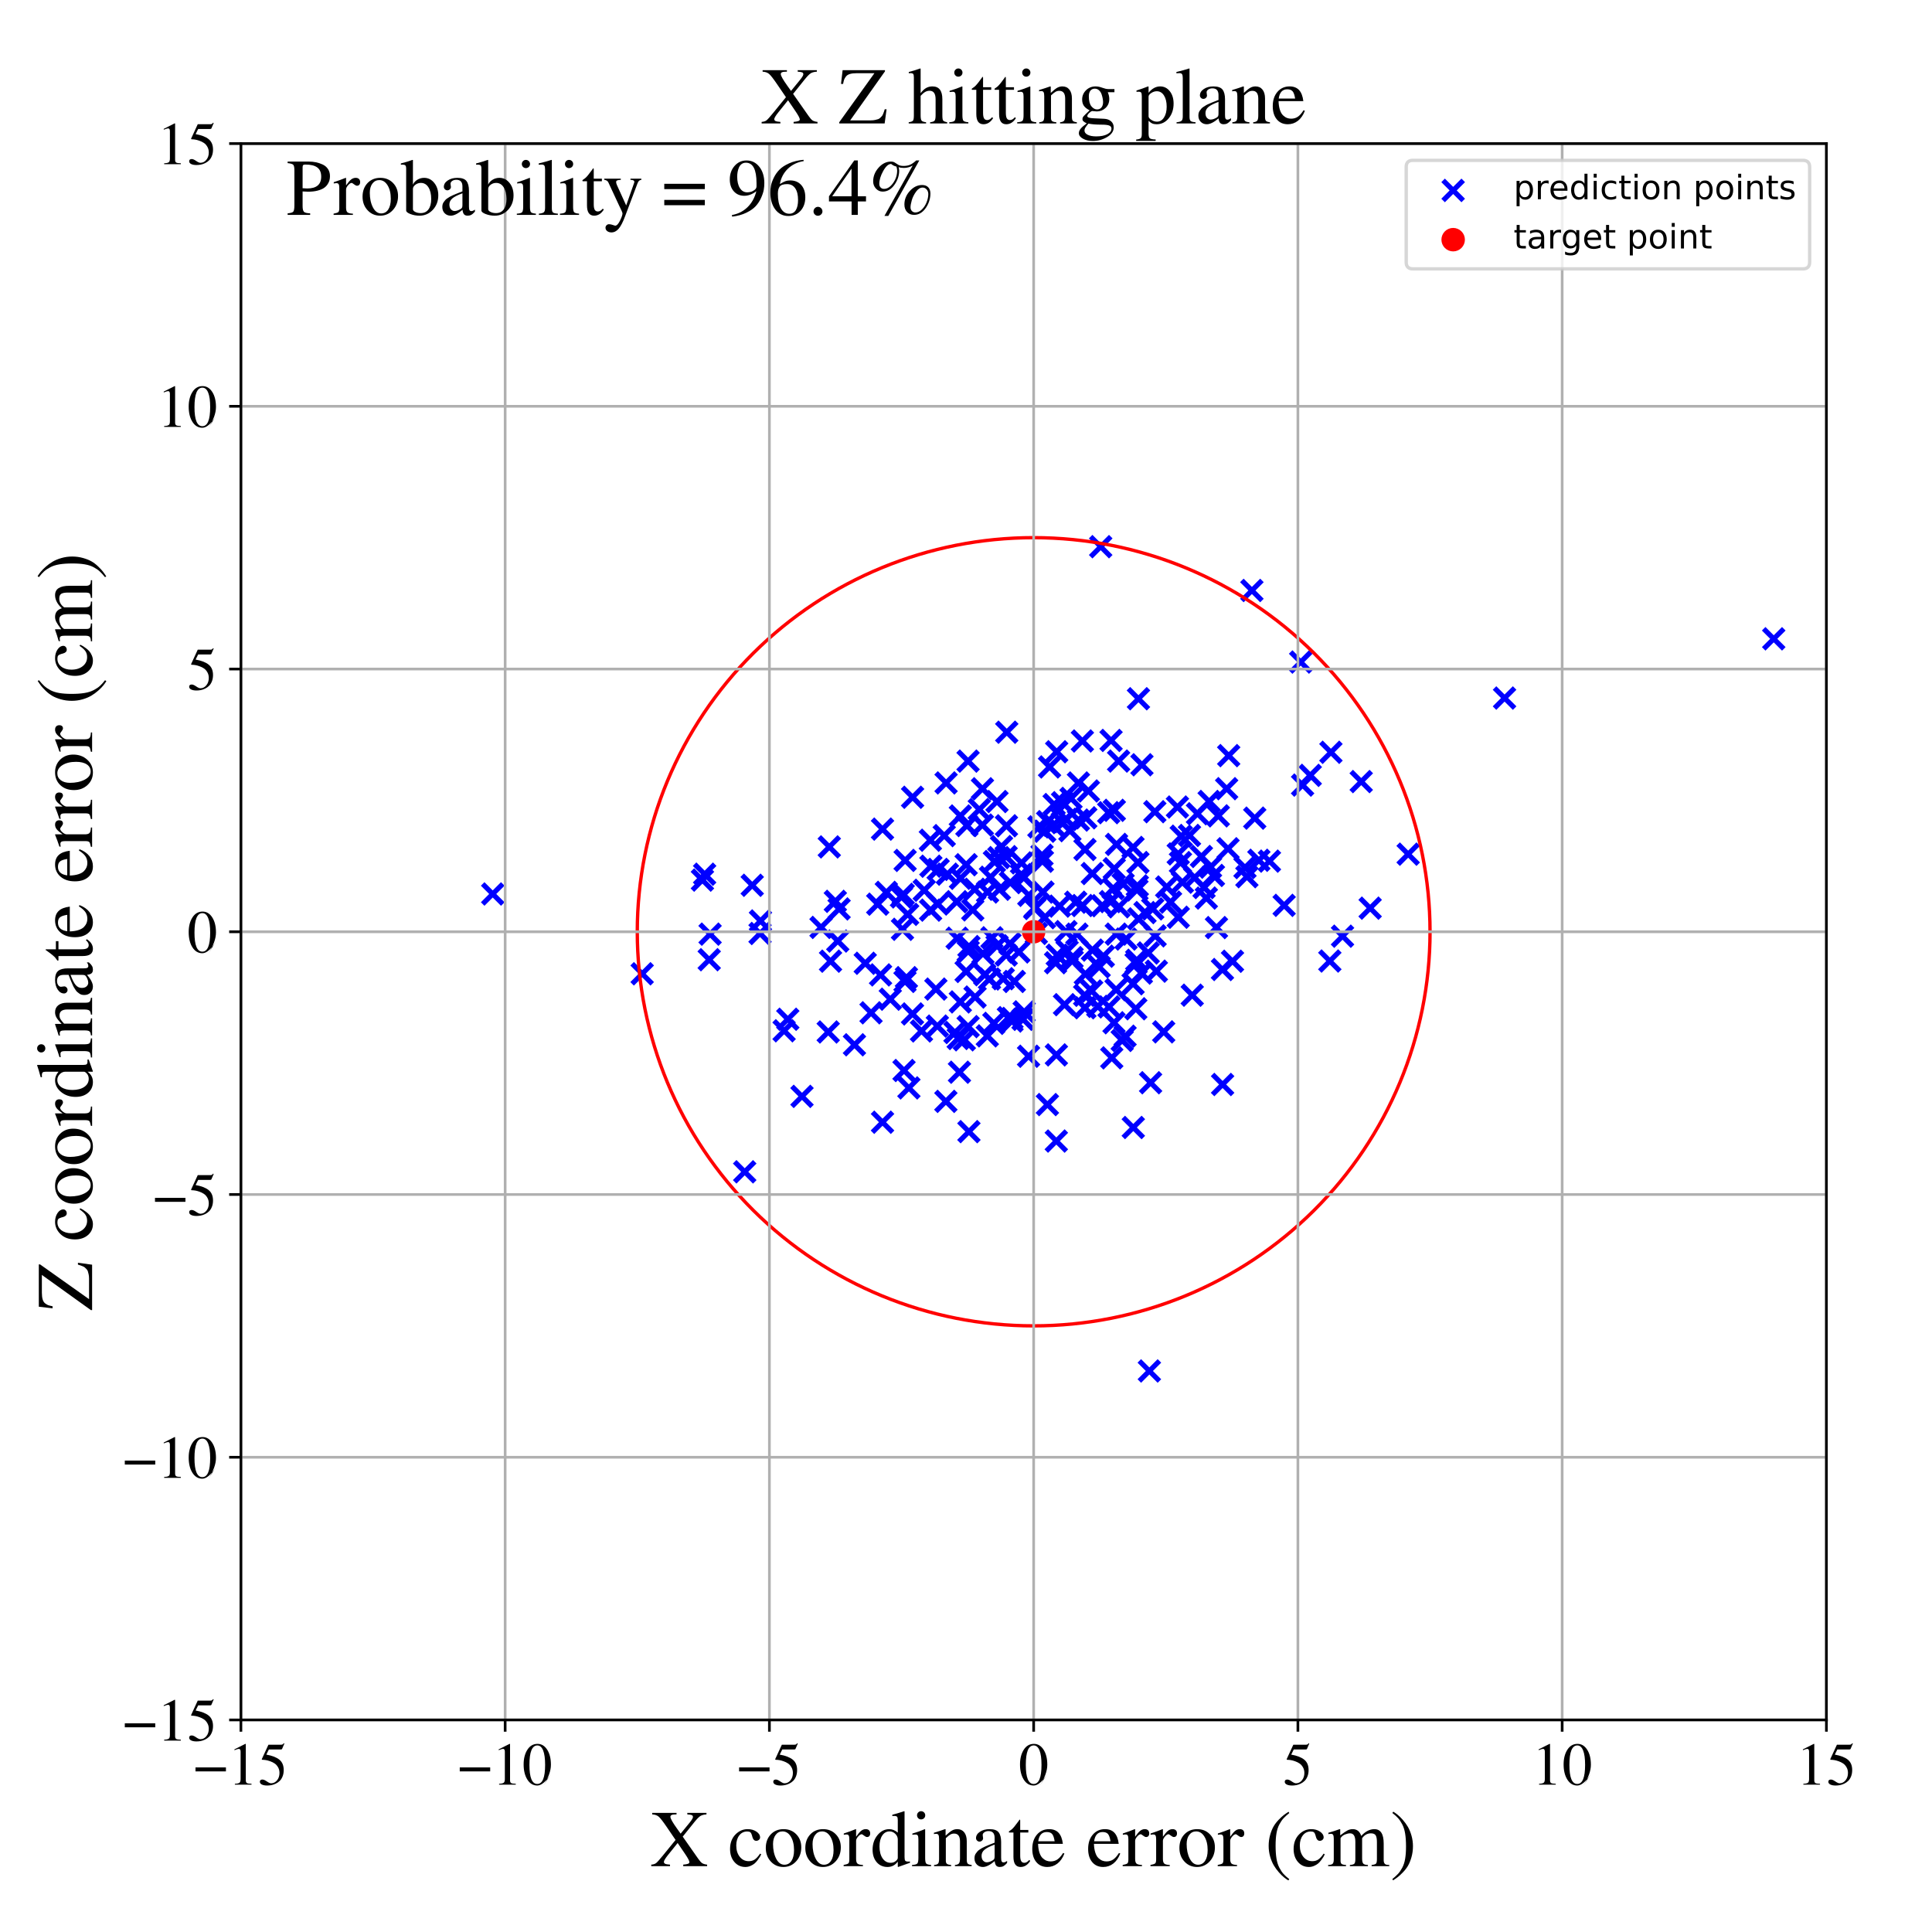 <?xml version="1.0" encoding="utf-8" standalone="no"?>
<!DOCTYPE svg PUBLIC "-//W3C//DTD SVG 1.1//EN"
  "http://www.w3.org/Graphics/SVG/1.1/DTD/svg11.dtd">
<!-- Created with matplotlib (https://matplotlib.org/) -->
<svg height="576pt" version="1.1" viewBox="0 0 576 576" width="576pt" xmlns="http://www.w3.org/2000/svg" xmlns:xlink="http://www.w3.org/1999/xlink">
 <defs>
  <style type="text/css">
*{stroke-linecap:butt;stroke-linejoin:round;}
  </style>
 </defs>
 <g id="figure_1">
  <g id="patch_1">
   <path d="M 0 576 
L 576 576 
L 576 0 
L 0 0 
z
" style="fill:#ffffff;"/>
  </g>
  <g id="axes_1">
   <g id="patch_2">
    <path d="M 71.822 512.784 
L 544.52 512.784 
L 544.52 42.802 
L 71.822 42.802 
z
" style="fill:#ffffff;"/>
   </g>
   <g id="PathCollection_1">
    <defs>
     <path d="M -3 3 
L 3 -3 
M -3 -3 
L 3 3 
" id="mf44609decf" style="stroke:#0000ff;stroke-width:1.5;"/>
    </defs>
    <g clip-path="url(#p292264e915)">
     <use style="fill:#0000ff;stroke:#0000ff;stroke-width:1.5;" x="340.459" xlink:href="#mf44609decf" y="228.008"/>
     <use style="fill:#0000ff;stroke:#0000ff;stroke-width:1.5;" x="331.075" xlink:href="#mf44609decf" y="268.796"/>
     <use style="fill:#0000ff;stroke:#0000ff;stroke-width:1.5;" x="316.794" xlink:href="#mf44609decf" y="239.308"/>
     <use style="fill:#0000ff;stroke:#0000ff;stroke-width:1.5;" x="269.064" xlink:href="#mf44609decf" y="277.06"/>
     <use style="fill:#0000ff;stroke:#0000ff;stroke-width:1.5;" x="320.708" xlink:href="#mf44609decf" y="268.984"/>
     <use style="fill:#0000ff;stroke:#0000ff;stroke-width:1.5;" x="295.297" xlink:href="#mf44609decf" y="261.537"/>
     <use style="fill:#0000ff;stroke:#0000ff;stroke-width:1.5;" x="614.711" xlink:href="#mf44609decf" y="223.11"/>
     <use style="fill:#0000ff;stroke:#0000ff;stroke-width:1.5;" x="315.206" xlink:href="#mf44609decf" y="284.78"/>
     <use style="fill:#0000ff;stroke:#0000ff;stroke-width:1.5;" x="338.961" xlink:href="#mf44609decf" y="265.316"/>
     <use style="fill:#0000ff;stroke:#0000ff;stroke-width:1.5;" x="296.468" xlink:href="#mf44609decf" y="256.854"/>
     <use style="fill:#0000ff;stroke:#0000ff;stroke-width:1.5;" x="360.897" xlink:href="#mf44609decf" y="258.536"/>
     <use style="fill:#0000ff;stroke:#0000ff;stroke-width:1.5;" x="330.635" xlink:href="#mf44609decf" y="300.193"/>
     <use style="fill:#0000ff;stroke:#0000ff;stroke-width:1.5;" x="279.6" xlink:href="#mf44609decf" y="269.522"/>
     <use style="fill:#0000ff;stroke:#0000ff;stroke-width:1.5;" x="362.674" xlink:href="#mf44609decf" y="276.545"/>
     <use style="fill:#0000ff;stroke:#0000ff;stroke-width:1.5;" x="344.75" xlink:href="#mf44609decf" y="289.533"/>
     <use style="fill:#0000ff;stroke:#0000ff;stroke-width:1.5;" x="282" xlink:href="#mf44609decf" y="328.359"/>
     <use style="fill:#0000ff;stroke:#0000ff;stroke-width:1.5;" x="366.32" xlink:href="#mf44609decf" y="225.277"/>
     <use style="fill:#0000ff;stroke:#0000ff;stroke-width:1.5;" x="359.653" xlink:href="#mf44609decf" y="267.746"/>
     <use style="fill:#0000ff;stroke:#0000ff;stroke-width:1.5;" x="323.375" xlink:href="#mf44609decf" y="296.735"/>
     <use style="fill:#0000ff;stroke:#0000ff;stroke-width:1.5;" x="270.974" xlink:href="#mf44609decf" y="324.343"/>
     <use style="fill:#0000ff;stroke:#0000ff;stroke-width:1.5;" x="325.461" xlink:href="#mf44609decf" y="295.449"/>
     <use style="fill:#0000ff;stroke:#0000ff;stroke-width:1.5;" x="249.045" xlink:href="#mf44609decf" y="268.721"/>
     <use style="fill:#0000ff;stroke:#0000ff;stroke-width:1.5;" x="254.744" xlink:href="#mf44609decf" y="311.489"/>
     <use style="fill:#0000ff;stroke:#0000ff;stroke-width:1.5;" x="281.511" xlink:href="#mf44609decf" y="249.126"/>
     <use style="fill:#0000ff;stroke:#0000ff;stroke-width:1.5;" x="239.105" xlink:href="#mf44609decf" y="326.869"/>
     <use style="fill:#0000ff;stroke:#0000ff;stroke-width:1.5;" x="301.092" xlink:href="#mf44609decf" y="281.351"/>
     <use style="fill:#0000ff;stroke:#0000ff;stroke-width:1.5;" x="338.711" xlink:href="#mf44609decf" y="287.223"/>
     <use style="fill:#0000ff;stroke:#0000ff;stroke-width:1.5;" x="388.349" xlink:href="#mf44609decf" y="234.065"/>
     <use style="fill:#0000ff;stroke:#0000ff;stroke-width:1.5;" x="226.595" xlink:href="#mf44609decf" y="278.305"/>
     <use style="fill:#0000ff;stroke:#0000ff;stroke-width:1.5;" x="286.309" xlink:href="#mf44609decf" y="298.709"/>
     <use style="fill:#0000ff;stroke:#0000ff;stroke-width:1.5;" x="364.461" xlink:href="#mf44609decf" y="289.044"/>
     <use style="fill:#0000ff;stroke:#0000ff;stroke-width:1.5;" x="275.549" xlink:href="#mf44609decf" y="265.422"/>
     <use style="fill:#0000ff;stroke:#0000ff;stroke-width:1.5;" x="314.276" xlink:href="#mf44609decf" y="239.861"/>
     <use style="fill:#0000ff;stroke:#0000ff;stroke-width:1.5;" x="358.18" xlink:href="#mf44609decf" y="255.349"/>
     <use style="fill:#0000ff;stroke:#0000ff;stroke-width:1.5;" x="332.876" xlink:href="#mf44609decf" y="251.746"/>
     <use style="fill:#0000ff;stroke:#0000ff;stroke-width:1.5;" x="312.917" xlink:href="#mf44609decf" y="228.655"/>
     <use style="fill:#0000ff;stroke:#0000ff;stroke-width:1.5;" x="408.494" xlink:href="#mf44609decf" y="270.755"/>
     <use style="fill:#0000ff;stroke:#0000ff;stroke-width:1.5;" x="304.498" xlink:href="#mf44609decf" y="260.761"/>
     <use style="fill:#0000ff;stroke:#0000ff;stroke-width:1.5;" x="146.898" xlink:href="#mf44609decf" y="266.527"/>
     <use style="fill:#0000ff;stroke:#0000ff;stroke-width:1.5;" x="295.733" xlink:href="#mf44609decf" y="279.587"/>
     <use style="fill:#0000ff;stroke:#0000ff;stroke-width:1.5;" x="327.699" xlink:href="#mf44609decf" y="288.248"/>
     <use style="fill:#0000ff;stroke:#0000ff;stroke-width:1.5;" x="301.727" xlink:href="#mf44609decf" y="304.412"/>
     <use style="fill:#0000ff;stroke:#0000ff;stroke-width:1.5;" x="191.458" xlink:href="#mf44609decf" y="290.321"/>
     <use style="fill:#0000ff;stroke:#0000ff;stroke-width:1.5;" x="321.513" xlink:href="#mf44609decf" y="244.492"/>
     <use style="fill:#0000ff;stroke:#0000ff;stroke-width:1.5;" x="378.464" xlink:href="#mf44609decf" y="256.732"/>
     <use style="fill:#0000ff;stroke:#0000ff;stroke-width:1.5;" x="375.313" xlink:href="#mf44609decf" y="256.477"/>
     <use style="fill:#0000ff;stroke:#0000ff;stroke-width:1.5;" x="315.035" xlink:href="#mf44609decf" y="224.126"/>
     <use style="fill:#0000ff;stroke:#0000ff;stroke-width:1.5;" x="339.415" xlink:href="#mf44609decf" y="208.318"/>
     <use style="fill:#0000ff;stroke:#0000ff;stroke-width:1.5;" x="-1" xlink:href="#mf44609decf" y="165.106"/>
     <use style="fill:#0000ff;stroke:#0000ff;stroke-width:1.5;" x="-1" xlink:href="#mf44609decf" y="194.924"/>
     <use style="fill:#0000ff;stroke:#0000ff;stroke-width:1.5;" x="294.428" xlink:href="#mf44609decf" y="265.938"/>
     <use style="fill:#0000ff;stroke:#0000ff;stroke-width:1.5;" x="371.173" xlink:href="#mf44609decf" y="258.653"/>
     <use style="fill:#0000ff;stroke:#0000ff;stroke-width:1.5;" x="279.691" xlink:href="#mf44609decf" y="259.2"/>
     <use style="fill:#0000ff;stroke:#0000ff;stroke-width:1.5;" x="300.06" xlink:href="#mf44609decf" y="246.196"/>
     <use style="fill:#0000ff;stroke:#0000ff;stroke-width:1.5;" x="274.729" xlink:href="#mf44609decf" y="307.366"/>
     <use style="fill:#0000ff;stroke:#0000ff;stroke-width:1.5;" x="279.017" xlink:href="#mf44609decf" y="294.882"/>
     <use style="fill:#0000ff;stroke:#0000ff;stroke-width:1.5;" x="319.623" xlink:href="#mf44609decf" y="285.516"/>
     <use style="fill:#0000ff;stroke:#0000ff;stroke-width:1.5;" x="301.705" xlink:href="#mf44609decf" y="303.632"/>
     <use style="fill:#0000ff;stroke:#0000ff;stroke-width:1.5;" x="317.806" xlink:href="#mf44609decf" y="277.745"/>
     <use style="fill:#0000ff;stroke:#0000ff;stroke-width:1.5;" x="272.077" xlink:href="#mf44609decf" y="237.698"/>
     <use style="fill:#0000ff;stroke:#0000ff;stroke-width:1.5;" x="269.808" xlink:href="#mf44609decf" y="292.597"/>
     <use style="fill:#0000ff;stroke:#0000ff;stroke-width:1.5;" x="250.166" xlink:href="#mf44609decf" y="270.984"/>
     <use style="fill:#0000ff;stroke:#0000ff;stroke-width:1.5;" x="288.619" xlink:href="#mf44609decf" y="226.912"/>
     <use style="fill:#0000ff;stroke:#0000ff;stroke-width:1.5;" x="288.038" xlink:href="#mf44609decf" y="289.629"/>
     <use style="fill:#0000ff;stroke:#0000ff;stroke-width:1.5;" x="284.709" xlink:href="#mf44609decf" y="307.827"/>
     <use style="fill:#0000ff;stroke:#0000ff;stroke-width:1.5;" x="222.028" xlink:href="#mf44609decf" y="349.36"/>
     <use style="fill:#0000ff;stroke:#0000ff;stroke-width:1.5;" x="374.087" xlink:href="#mf44609decf" y="243.914"/>
     <use style="fill:#0000ff;stroke:#0000ff;stroke-width:1.5;" x="290.585" xlink:href="#mf44609decf" y="265.126"/>
     <use style="fill:#0000ff;stroke:#0000ff;stroke-width:1.5;" x="342.669" xlink:href="#mf44609decf" y="408.735"/>
     <use style="fill:#0000ff;stroke:#0000ff;stroke-width:1.5;" x="297.95" xlink:href="#mf44609decf" y="265.123"/>
     <use style="fill:#0000ff;stroke:#0000ff;stroke-width:1.5;" x="364.502" xlink:href="#mf44609decf" y="323.325"/>
     <use style="fill:#0000ff;stroke:#0000ff;stroke-width:1.5;" x="285.244" xlink:href="#mf44609decf" y="268.827"/>
     <use style="fill:#0000ff;stroke:#0000ff;stroke-width:1.5;" x="396.795" xlink:href="#mf44609decf" y="224.286"/>
     <use style="fill:#0000ff;stroke:#0000ff;stroke-width:1.5;" x="327.288" xlink:href="#mf44609decf" y="300.036"/>
     <use style="fill:#0000ff;stroke:#0000ff;stroke-width:1.5;" x="288.043" xlink:href="#mf44609decf" y="257.801"/>
     <use style="fill:#0000ff;stroke:#0000ff;stroke-width:1.5;" x="344.298" xlink:href="#mf44609decf" y="241.996"/>
     <use style="fill:#0000ff;stroke:#0000ff;stroke-width:1.5;" x="321.069" xlink:href="#mf44609decf" y="278.502"/>
     <use style="fill:#0000ff;stroke:#0000ff;stroke-width:1.5;" x="308.669" xlink:href="#mf44609decf" y="270.486"/>
     <use style="fill:#0000ff;stroke:#0000ff;stroke-width:1.5;" x="298.582" xlink:href="#mf44609decf" y="252.397"/>
     <use style="fill:#0000ff;stroke:#0000ff;stroke-width:1.5;" x="419.827" xlink:href="#mf44609decf" y="254.657"/>
     <use style="fill:#0000ff;stroke:#0000ff;stroke-width:1.5;" x="290.016" xlink:href="#mf44609decf" y="271.271"/>
     <use style="fill:#0000ff;stroke:#0000ff;stroke-width:1.5;" x="310.944" xlink:href="#mf44609decf" y="265.969"/>
     <use style="fill:#0000ff;stroke:#0000ff;stroke-width:1.5;" x="270.607" xlink:href="#mf44609decf" y="272.603"/>
     <use style="fill:#0000ff;stroke:#0000ff;stroke-width:1.5;" x="282.452" xlink:href="#mf44609decf" y="260.624"/>
     <use style="fill:#0000ff;stroke:#0000ff;stroke-width:1.5;" x="356.158" xlink:href="#mf44609decf" y="261.639"/>
     <use style="fill:#0000ff;stroke:#0000ff;stroke-width:1.5;" x="269.849" xlink:href="#mf44609decf" y="256.518"/>
     <use style="fill:#0000ff;stroke:#0000ff;stroke-width:1.5;" x="322.696" xlink:href="#mf44609decf" y="220.913"/>
     <use style="fill:#0000ff;stroke:#0000ff;stroke-width:1.5;" x="279.454" xlink:href="#mf44609decf" y="305.911"/>
     <use style="fill:#0000ff;stroke:#0000ff;stroke-width:1.5;" x="332.738" xlink:href="#mf44609decf" y="295.046"/>
     <use style="fill:#0000ff;stroke:#0000ff;stroke-width:1.5;" x="337.878" xlink:href="#mf44609decf" y="336.148"/>
     <use style="fill:#0000ff;stroke:#0000ff;stroke-width:1.5;" x="277.374" xlink:href="#mf44609decf" y="250.503"/>
     <use style="fill:#0000ff;stroke:#0000ff;stroke-width:1.5;" x="233.771" xlink:href="#mf44609decf" y="307.31"/>
     <use style="fill:#0000ff;stroke:#0000ff;stroke-width:1.5;" x="339.074" xlink:href="#mf44609decf" y="264.114"/>
     <use style="fill:#0000ff;stroke:#0000ff;stroke-width:1.5;" x="334.839" xlink:href="#mf44609decf" y="263.564"/>
     <use style="fill:#0000ff;stroke:#0000ff;stroke-width:1.5;" x="288.875" xlink:href="#mf44609decf" y="282.205"/>
     <use style="fill:#0000ff;stroke:#0000ff;stroke-width:1.5;" x="343.034" xlink:href="#mf44609decf" y="322.8"/>
     <use style="fill:#0000ff;stroke:#0000ff;stroke-width:1.5;" x="263.111" xlink:href="#mf44609decf" y="247.19"/>
     <use style="fill:#0000ff;stroke:#0000ff;stroke-width:1.5;" x="224.268" xlink:href="#mf44609decf" y="263.936"/>
     <use style="fill:#0000ff;stroke:#0000ff;stroke-width:1.5;" x="261.683" xlink:href="#mf44609decf" y="269.566"/>
     <use style="fill:#0000ff;stroke:#0000ff;stroke-width:1.5;" x="294.354" xlink:href="#mf44609decf" y="308.829"/>
     <use style="fill:#0000ff;stroke:#0000ff;stroke-width:1.5;" x="325.701" xlink:href="#mf44609decf" y="283.257"/>
     <use style="fill:#0000ff;stroke:#0000ff;stroke-width:1.5;" x="390.636" xlink:href="#mf44609decf" y="231.164"/>
     <use style="fill:#0000ff;stroke:#0000ff;stroke-width:1.5;" x="337.809" xlink:href="#mf44609decf" y="293.294"/>
     <use style="fill:#0000ff;stroke:#0000ff;stroke-width:1.5;" x="246.921" xlink:href="#mf44609decf" y="307.669"/>
     <use style="fill:#0000ff;stroke:#0000ff;stroke-width:1.5;" x="371.747" xlink:href="#mf44609decf" y="261.371"/>
     <use style="fill:#0000ff;stroke:#0000ff;stroke-width:1.5;" x="331.877" xlink:href="#mf44609decf" y="264.901"/>
     <use style="fill:#0000ff;stroke:#0000ff;stroke-width:1.5;" x="262.524" xlink:href="#mf44609decf" y="290.653"/>
     <use style="fill:#0000ff;stroke:#0000ff;stroke-width:1.5;" x="315.89" xlink:href="#mf44609decf" y="270.15"/>
     <use style="fill:#0000ff;stroke:#0000ff;stroke-width:1.5;" x="310.775" xlink:href="#mf44609decf" y="256.766"/>
     <use style="fill:#0000ff;stroke:#0000ff;stroke-width:1.5;" x="277.531" xlink:href="#mf44609decf" y="258.25"/>
     <use style="fill:#0000ff;stroke:#0000ff;stroke-width:1.5;" x="305.337" xlink:href="#mf44609decf" y="301.669"/>
     <use style="fill:#0000ff;stroke:#0000ff;stroke-width:1.5;" x="325.66" xlink:href="#mf44609decf" y="260.434"/>
     <use style="fill:#0000ff;stroke:#0000ff;stroke-width:1.5;" x="339.262" xlink:href="#mf44609decf" y="257.148"/>
     <use style="fill:#0000ff;stroke:#0000ff;stroke-width:1.5;" x="234.87" xlink:href="#mf44609decf" y="303.88"/>
     <use style="fill:#0000ff;stroke:#0000ff;stroke-width:1.5;" x="277.45" xlink:href="#mf44609decf" y="271.342"/>
     <use style="fill:#0000ff;stroke:#0000ff;stroke-width:1.5;" x="-1" xlink:href="#mf44609decf" y="91.653"/>
     <use style="fill:#0000ff;stroke:#0000ff;stroke-width:1.5;" x="-1" xlink:href="#mf44609decf" y="87.278"/>
     <use style="fill:#0000ff;stroke:#0000ff;stroke-width:1.5;" x="338.898" xlink:href="#mf44609decf" y="286.287"/>
     <use style="fill:#0000ff;stroke:#0000ff;stroke-width:1.5;" x="309.725" xlink:href="#mf44609decf" y="246.524"/>
     <use style="fill:#0000ff;stroke:#0000ff;stroke-width:1.5;" x="292.904" xlink:href="#mf44609decf" y="235.159"/>
     <use style="fill:#0000ff;stroke:#0000ff;stroke-width:1.5;" x="328.162" xlink:href="#mf44609decf" y="162.988"/>
     <use style="fill:#0000ff;stroke:#0000ff;stroke-width:1.5;" x="247.242" xlink:href="#mf44609decf" y="252.493"/>
     <use style="fill:#0000ff;stroke:#0000ff;stroke-width:1.5;" x="295.001" xlink:href="#mf44609decf" y="291.88"/>
     <use style="fill:#0000ff;stroke:#0000ff;stroke-width:1.5;" x="339.459" xlink:href="#mf44609decf" y="273.95"/>
     <use style="fill:#0000ff;stroke:#0000ff;stroke-width:1.5;" x="358.969" xlink:href="#mf44609decf" y="264.607"/>
     <use style="fill:#0000ff;stroke:#0000ff;stroke-width:1.5;" x="351.283" xlink:href="#mf44609decf" y="273.458"/>
     <use style="fill:#0000ff;stroke:#0000ff;stroke-width:1.5;" x="351.034" xlink:href="#mf44609decf" y="240.6"/>
     <use style="fill:#0000ff;stroke:#0000ff;stroke-width:1.5;" x="323.468" xlink:href="#mf44609decf" y="253.274"/>
     <use style="fill:#0000ff;stroke:#0000ff;stroke-width:1.5;" x="363.225" xlink:href="#mf44609decf" y="243.239"/>
     <use style="fill:#0000ff;stroke:#0000ff;stroke-width:1.5;" x="344.387" xlink:href="#mf44609decf" y="279.015"/>
     <use style="fill:#0000ff;stroke:#0000ff;stroke-width:1.5;" x="297.262" xlink:href="#mf44609decf" y="281.982"/>
     <use style="fill:#0000ff;stroke:#0000ff;stroke-width:1.5;" x="322.71" xlink:href="#mf44609decf" y="269.974"/>
     <use style="fill:#0000ff;stroke:#0000ff;stroke-width:1.5;" x="333.608" xlink:href="#mf44609decf" y="270.35"/>
     <use style="fill:#0000ff;stroke:#0000ff;stroke-width:1.5;" x="300.152" xlink:href="#mf44609decf" y="218.301"/>
     <use style="fill:#0000ff;stroke:#0000ff;stroke-width:1.5;" x="340.279" xlink:href="#mf44609decf" y="290.109"/>
     <use style="fill:#0000ff;stroke:#0000ff;stroke-width:1.5;" x="448.569" xlink:href="#mf44609decf" y="208.116"/>
     <use style="fill:#0000ff;stroke:#0000ff;stroke-width:1.5;" x="352.174" xlink:href="#mf44609decf" y="249.299"/>
     <use style="fill:#0000ff;stroke:#0000ff;stroke-width:1.5;" x="332.8" xlink:href="#mf44609decf" y="278.501"/>
     <use style="fill:#0000ff;stroke:#0000ff;stroke-width:1.5;" x="288.266" xlink:href="#mf44609decf" y="246.124"/>
     <use style="fill:#0000ff;stroke:#0000ff;stroke-width:1.5;" x="257.963" xlink:href="#mf44609decf" y="287.19"/>
     <use style="fill:#0000ff;stroke:#0000ff;stroke-width:1.5;" x="297.777" xlink:href="#mf44609decf" y="255.687"/>
     <use style="fill:#0000ff;stroke:#0000ff;stroke-width:1.5;" x="209.421" xlink:href="#mf44609decf" y="262.39"/>
     <use style="fill:#0000ff;stroke:#0000ff;stroke-width:1.5;" x="288.872" xlink:href="#mf44609decf" y="337.381"/>
     <use style="fill:#0000ff;stroke:#0000ff;stroke-width:1.5;" x="354.631" xlink:href="#mf44609decf" y="249.078"/>
     <use style="fill:#0000ff;stroke:#0000ff;stroke-width:1.5;" x="304.999" xlink:href="#mf44609decf" y="303.904"/>
     <use style="fill:#0000ff;stroke:#0000ff;stroke-width:1.5;" x="285.354" xlink:href="#mf44609decf" y="279.716"/>
     <use style="fill:#0000ff;stroke:#0000ff;stroke-width:1.5;" x="310.659" xlink:href="#mf44609decf" y="254.962"/>
     <use style="fill:#0000ff;stroke:#0000ff;stroke-width:1.5;" x="387.786" xlink:href="#mf44609decf" y="197.379"/>
     <use style="fill:#0000ff;stroke:#0000ff;stroke-width:1.5;" x="308.468" xlink:href="#mf44609decf" y="270.852"/>
     <use style="fill:#0000ff;stroke:#0000ff;stroke-width:1.5;" x="335.429" xlink:href="#mf44609decf" y="308.929"/>
     <use style="fill:#0000ff;stroke:#0000ff;stroke-width:1.5;" x="287.501" xlink:href="#mf44609decf" y="310.005"/>
     <use style="fill:#0000ff;stroke:#0000ff;stroke-width:1.5;" x="342.323" xlink:href="#mf44609decf" y="284.114"/>
     <use style="fill:#0000ff;stroke:#0000ff;stroke-width:1.5;" x="332.126" xlink:href="#mf44609decf" y="304.922"/>
     <use style="fill:#0000ff;stroke:#0000ff;stroke-width:1.5;" x="333.495" xlink:href="#mf44609decf" y="226.902"/>
     <use style="fill:#0000ff;stroke:#0000ff;stroke-width:1.5;" x="210.079" xlink:href="#mf44609decf" y="260.633"/>
     <use style="fill:#0000ff;stroke:#0000ff;stroke-width:1.5;" x="249.769" xlink:href="#mf44609decf" y="280.557"/>
     <use style="fill:#0000ff;stroke:#0000ff;stroke-width:1.5;" x="301.21" xlink:href="#mf44609decf" y="263.137"/>
     <use style="fill:#0000ff;stroke:#0000ff;stroke-width:1.5;" x="293.582" xlink:href="#mf44609decf" y="290.595"/>
     <use style="fill:#0000ff;stroke:#0000ff;stroke-width:1.5;" x="311.465" xlink:href="#mf44609decf" y="247.818"/>
     <use style="fill:#0000ff;stroke:#0000ff;stroke-width:1.5;" x="351.273" xlink:href="#mf44609decf" y="254.586"/>
     <use style="fill:#0000ff;stroke:#0000ff;stroke-width:1.5;" x="317.944" xlink:href="#mf44609decf" y="244.288"/>
     <use style="fill:#0000ff;stroke:#0000ff;stroke-width:1.5;" x="317.368" xlink:href="#mf44609decf" y="299.53"/>
     <use style="fill:#0000ff;stroke:#0000ff;stroke-width:1.5;" x="321.522" xlink:href="#mf44609decf" y="233.434"/>
     <use style="fill:#0000ff;stroke:#0000ff;stroke-width:1.5;" x="272.052" xlink:href="#mf44609decf" y="302.29"/>
     <use style="fill:#0000ff;stroke:#0000ff;stroke-width:1.5;" x="299.994" xlink:href="#mf44609decf" y="284.735"/>
     <use style="fill:#0000ff;stroke:#0000ff;stroke-width:1.5;" x="328.623" xlink:href="#mf44609decf" y="270.02"/>
     <use style="fill:#0000ff;stroke:#0000ff;stroke-width:1.5;" x="288.639" xlink:href="#mf44609decf" y="306.069"/>
     <use style="fill:#0000ff;stroke:#0000ff;stroke-width:1.5;" x="285.675" xlink:href="#mf44609decf" y="309.617"/>
     <use style="fill:#0000ff;stroke:#0000ff;stroke-width:1.5;" x="366.121" xlink:href="#mf44609decf" y="253.05"/>
     <use style="fill:#0000ff;stroke:#0000ff;stroke-width:1.5;" x="264.247" xlink:href="#mf44609decf" y="266.045"/>
     <use style="fill:#0000ff;stroke:#0000ff;stroke-width:1.5;" x="312.268" xlink:href="#mf44609decf" y="329.314"/>
     <use style="fill:#0000ff;stroke:#0000ff;stroke-width:1.5;" x="316.712" xlink:href="#mf44609decf" y="245.258"/>
     <use style="fill:#0000ff;stroke:#0000ff;stroke-width:1.5;" x="291.963" xlink:href="#mf44609decf" y="241.35"/>
     <use style="fill:#0000ff;stroke:#0000ff;stroke-width:1.5;" x="305.213" xlink:href="#mf44609decf" y="261.649"/>
     <use style="fill:#0000ff;stroke:#0000ff;stroke-width:1.5;" x="312.344" xlink:href="#mf44609decf" y="244.967"/>
     <use style="fill:#0000ff;stroke:#0000ff;stroke-width:1.5;" x="288.65" xlink:href="#mf44609decf" y="283.626"/>
     <use style="fill:#0000ff;stroke:#0000ff;stroke-width:1.5;" x="323.574" xlink:href="#mf44609decf" y="290.414"/>
     <use style="fill:#0000ff;stroke:#0000ff;stroke-width:1.5;" x="332.222" xlink:href="#mf44609decf" y="241.589"/>
     <use style="fill:#0000ff;stroke:#0000ff;stroke-width:1.5;" x="328.94" xlink:href="#mf44609decf" y="285.076"/>
     <use style="fill:#0000ff;stroke:#0000ff;stroke-width:1.5;" x="337.795" xlink:href="#mf44609decf" y="252.65"/>
     <use style="fill:#0000ff;stroke:#0000ff;stroke-width:1.5;" x="269.286" xlink:href="#mf44609decf" y="266.642"/>
     <use style="fill:#0000ff;stroke:#0000ff;stroke-width:1.5;" x="338.622" xlink:href="#mf44609decf" y="300.75"/>
     <use style="fill:#0000ff;stroke:#0000ff;stroke-width:1.5;" x="373.237" xlink:href="#mf44609decf" y="176.04"/>
     <use style="fill:#0000ff;stroke:#0000ff;stroke-width:1.5;" x="319.661" xlink:href="#mf44609decf" y="286.517"/>
     <use style="fill:#0000ff;stroke:#0000ff;stroke-width:1.5;" x="286.315" xlink:href="#mf44609decf" y="243.263"/>
     <use style="fill:#0000ff;stroke:#0000ff;stroke-width:1.5;" x="357.01" xlink:href="#mf44609decf" y="242.607"/>
     <use style="fill:#0000ff;stroke:#0000ff;stroke-width:1.5;" x="259.689" xlink:href="#mf44609decf" y="301.952"/>
     <use style="fill:#0000ff;stroke:#0000ff;stroke-width:1.5;" x="323.445" xlink:href="#mf44609decf" y="300.452"/>
     <use style="fill:#0000ff;stroke:#0000ff;stroke-width:1.5;" x="299.103" xlink:href="#mf44609decf" y="291.792"/>
     <use style="fill:#0000ff;stroke:#0000ff;stroke-width:1.5;" x="292.882" xlink:href="#mf44609decf" y="245.971"/>
     <use style="fill:#0000ff;stroke:#0000ff;stroke-width:1.5;" x="319.307" xlink:href="#mf44609decf" y="238.028"/>
     <use style="fill:#0000ff;stroke:#0000ff;stroke-width:1.5;" x="331.457" xlink:href="#mf44609decf" y="315.381"/>
     <use style="fill:#0000ff;stroke:#0000ff;stroke-width:1.5;" x="382.851" xlink:href="#mf44609decf" y="269.917"/>
     <use style="fill:#0000ff;stroke:#0000ff;stroke-width:1.5;" x="347.833" xlink:href="#mf44609decf" y="264.443"/>
     <use style="fill:#0000ff;stroke:#0000ff;stroke-width:1.5;" x="360.492" xlink:href="#mf44609decf" y="238.943"/>
     <use style="fill:#0000ff;stroke:#0000ff;stroke-width:1.5;" x="308.963" xlink:href="#mf44609decf" y="278.275"/>
     <use style="fill:#0000ff;stroke:#0000ff;stroke-width:1.5;" x="296.302" xlink:href="#mf44609decf" y="305.093"/>
     <use style="fill:#0000ff;stroke:#0000ff;stroke-width:1.5;" x="286.357" xlink:href="#mf44609decf" y="261.864"/>
     <use style="fill:#0000ff;stroke:#0000ff;stroke-width:1.5;" x="244.78" xlink:href="#mf44609decf" y="276.498"/>
     <use style="fill:#0000ff;stroke:#0000ff;stroke-width:1.5;" x="299.971" xlink:href="#mf44609decf" y="255.4"/>
     <use style="fill:#0000ff;stroke:#0000ff;stroke-width:1.5;" x="367.454" xlink:href="#mf44609decf" y="286.585"/>
     <use style="fill:#0000ff;stroke:#0000ff;stroke-width:1.5;" x="314.926" xlink:href="#mf44609decf" y="340.187"/>
     <use style="fill:#0000ff;stroke:#0000ff;stroke-width:1.5;" x="302.409" xlink:href="#mf44609decf" y="292.607"/>
     <use style="fill:#0000ff;stroke:#0000ff;stroke-width:1.5;" x="314.946" xlink:href="#mf44609decf" y="314.505"/>
     <use style="fill:#0000ff;stroke:#0000ff;stroke-width:1.5;" x="282.063" xlink:href="#mf44609decf" y="233.417"/>
     <use style="fill:#0000ff;stroke:#0000ff;stroke-width:1.5;" x="11.541" xlink:href="#mf44609decf" y="279.082"/>
     <use style="fill:#0000ff;stroke:#0000ff;stroke-width:1.5;" x="318.972" xlink:href="#mf44609decf" y="247.651"/>
     <use style="fill:#0000ff;stroke:#0000ff;stroke-width:1.5;" x="335.73" xlink:href="#mf44609decf" y="279.97"/>
     <use style="fill:#0000ff;stroke:#0000ff;stroke-width:1.5;" x="268.766" xlink:href="#mf44609decf" y="267.414"/>
     <use style="fill:#0000ff;stroke:#0000ff;stroke-width:1.5;" x="300.637" xlink:href="#mf44609decf" y="303.399"/>
     <use style="fill:#0000ff;stroke:#0000ff;stroke-width:1.5;" x="311.411" xlink:href="#mf44609decf" y="273.602"/>
     <use style="fill:#0000ff;stroke:#0000ff;stroke-width:1.5;" x="341.369" xlink:href="#mf44609decf" y="272.073"/>
     <use style="fill:#0000ff;stroke:#0000ff;stroke-width:1.5;" x="297.235" xlink:href="#mf44609decf" y="238.969"/>
     <use style="fill:#0000ff;stroke:#0000ff;stroke-width:1.5;" x="405.833" xlink:href="#mf44609decf" y="233.019"/>
     <use style="fill:#0000ff;stroke:#0000ff;stroke-width:1.5;" x="323.716" xlink:href="#mf44609decf" y="243.815"/>
     <use style="fill:#0000ff;stroke:#0000ff;stroke-width:1.5;" x="270.232" xlink:href="#mf44609decf" y="291.474"/>
     <use style="fill:#0000ff;stroke:#0000ff;stroke-width:1.5;" x="332.196" xlink:href="#mf44609decf" y="259"/>
     <use style="fill:#0000ff;stroke:#0000ff;stroke-width:1.5;" x="400.256" xlink:href="#mf44609decf" y="279.113"/>
     <use style="fill:#0000ff;stroke:#0000ff;stroke-width:1.5;" x="351.938" xlink:href="#mf44609decf" y="257.163"/>
     <use style="fill:#0000ff;stroke:#0000ff;stroke-width:1.5;" x="365.711" xlink:href="#mf44609decf" y="235.132"/>
     <use style="fill:#0000ff;stroke:#0000ff;stroke-width:1.5;" x="290.705" xlink:href="#mf44609decf" y="297.254"/>
     <use style="fill:#0000ff;stroke:#0000ff;stroke-width:1.5;" x="324.489" xlink:href="#mf44609decf" y="235.817"/>
     <use style="fill:#0000ff;stroke:#0000ff;stroke-width:1.5;" x="361.769" xlink:href="#mf44609decf" y="260.998"/>
     <use style="fill:#0000ff;stroke:#0000ff;stroke-width:1.5;" x="396.469" xlink:href="#mf44609decf" y="286.517"/>
     <use style="fill:#0000ff;stroke:#0000ff;stroke-width:1.5;" x="265.431" xlink:href="#mf44609decf" y="297.893"/>
     <use style="fill:#0000ff;stroke:#0000ff;stroke-width:1.5;" x="331.248" xlink:href="#mf44609decf" y="220.752"/>
     <use style="fill:#0000ff;stroke:#0000ff;stroke-width:1.5;" x="211.706" xlink:href="#mf44609decf" y="278.502"/>
     <use style="fill:#0000ff;stroke:#0000ff;stroke-width:1.5;" x="314.014" xlink:href="#mf44609decf" y="246.039"/>
     <use style="fill:#0000ff;stroke:#0000ff;stroke-width:1.5;" x="306.727" xlink:href="#mf44609decf" y="266.928"/>
     <use style="fill:#0000ff;stroke:#0000ff;stroke-width:1.5;" x="334.564" xlink:href="#mf44609decf" y="310.19"/>
     <use style="fill:#0000ff;stroke:#0000ff;stroke-width:1.5;" x="263.112" xlink:href="#mf44609decf" y="334.575"/>
     <use style="fill:#0000ff;stroke:#0000ff;stroke-width:1.5;" x="352.521" xlink:href="#mf44609decf" y="263.022"/>
     <use style="fill:#0000ff;stroke:#0000ff;stroke-width:1.5;" x="314.704" xlink:href="#mf44609decf" y="287.023"/>
     <use style="fill:#0000ff;stroke:#0000ff;stroke-width:1.5;" x="226.718" xlink:href="#mf44609decf" y="274.567"/>
     <use style="fill:#0000ff;stroke:#0000ff;stroke-width:1.5;" x="269.522" xlink:href="#mf44609decf" y="319.157"/>
     <use style="fill:#0000ff;stroke:#0000ff;stroke-width:1.5;" x="211.443" xlink:href="#mf44609decf" y="286.127"/>
     <use style="fill:#0000ff;stroke:#0000ff;stroke-width:1.5;" x="343.671" xlink:href="#mf44609decf" y="270.971"/>
     <use style="fill:#0000ff;stroke:#0000ff;stroke-width:1.5;" x="286.05" xlink:href="#mf44609decf" y="319.666"/>
     <use style="fill:#0000ff;stroke:#0000ff;stroke-width:1.5;" x="293.052" xlink:href="#mf44609decf" y="284.298"/>
     <use style="fill:#0000ff;stroke:#0000ff;stroke-width:1.5;" x="330.539" xlink:href="#mf44609decf" y="242.285"/>
     <use style="fill:#0000ff;stroke:#0000ff;stroke-width:1.5;" x="346.943" xlink:href="#mf44609decf" y="307.634"/>
     <use style="fill:#0000ff;stroke:#0000ff;stroke-width:1.5;" x="306.649" xlink:href="#mf44609decf" y="314.906"/>
     <use style="fill:#0000ff;stroke:#0000ff;stroke-width:1.5;" x="318.148" xlink:href="#mf44609decf" y="283.512"/>
     <use style="fill:#0000ff;stroke:#0000ff;stroke-width:1.5;" x="247.614" xlink:href="#mf44609decf" y="286.56"/>
     <use style="fill:#0000ff;stroke:#0000ff;stroke-width:1.5;" x="355.45" xlink:href="#mf44609decf" y="296.701"/>
     <use style="fill:#0000ff;stroke:#0000ff;stroke-width:1.5;" x="348.982" xlink:href="#mf44609decf" y="268.963"/>
     <use style="fill:#0000ff;stroke:#0000ff;stroke-width:1.5;" x="304.549" xlink:href="#mf44609decf" y="257.261"/>
     <use style="fill:#0000ff;stroke:#0000ff;stroke-width:1.5;" x="528.817" xlink:href="#mf44609decf" y="190.456"/>
     <use style="fill:#0000ff;stroke:#0000ff;stroke-width:1.5;" x="303.788" xlink:href="#mf44609decf" y="283.81"/>
    </g>
   </g>
   <g id="PathCollection_2">
    <defs>
     <path d="M 0 3 
C 0.796 3 1.559 2.684 2.121 2.121 
C 2.684 1.559 3 0.796 3 0 
C 3 -0.796 2.684 -1.559 2.121 -2.121 
C 1.559 -2.684 0.796 -3 0 -3 
C -0.796 -3 -1.559 -2.684 -2.121 -2.121 
C -2.684 -1.559 -3 -0.796 -3 0 
C -3 0.796 -2.684 1.559 -2.121 2.121 
C -1.559 2.684 -0.796 3 0 3 
z
" id="m081c9ea8cb" style="stroke:#ff0000;"/>
    </defs>
    <g clip-path="url(#p292264e915)">
     <use style="fill:#ff0000;stroke:#ff0000;" x="308.171" xlink:href="#m081c9ea8cb" y="277.793"/>
    </g>
   </g>
   <g id="patch_3">
    <path clip-path="url(#p292264e915)" d="M 308.171 395.288 
C 339.511 395.288 369.572 382.908 391.733 360.875 
C 413.894 338.841 426.346 308.953 426.346 277.793 
C 426.346 246.633 413.894 216.745 391.733 194.711 
C 369.572 172.677 339.511 160.297 308.171 160.297 
C 276.831 160.297 246.77 172.677 224.609 194.711 
C 202.448 216.745 189.997 246.633 189.997 277.793 
C 189.997 308.953 202.448 338.841 224.609 360.875 
C 246.77 382.908 276.831 395.288 308.171 395.288 
z
" style="fill:none;stroke:#ff0000;stroke-linejoin:miter;"/>
   </g>
   <g id="matplotlib.axis_1">
    <g id="xtick_1">
     <g id="line2d_1">
      <path clip-path="url(#p292264e915)" d="M 71.822 512.784 
L 71.822 42.802 
" style="fill:none;stroke:#b0b0b0;stroke-linecap:square;stroke-width:0.8;"/>
     </g>
     <g id="line2d_2">
      <defs>
       <path d="M 0 0 
L 0 3.5 
" id="md7cf51bba2" style="stroke:#000000;stroke-width:0.8;"/>
      </defs>
      <g>
       <use style="stroke:#000000;stroke-width:0.8;" x="71.822" xlink:href="#md7cf51bba2" y="512.784"/>
      </g>
     </g>
     <g id="text_1">
      <!-- −15 -->
      <defs>
       <path d="M 3 22 
L 3 28.594 
L 53.406 28.594 
L 53.406 22 
z
" id="FreeSerif-8722"/>
       <path d="M 18.297 59.297 
Q 16.5 59.297 11.094 57.094 
L 11.094 58.5 
L 29.094 67.594 
L 29.906 67.406 
L 29.906 7.406 
Q 29.906 3.797 31.703 2.688 
Q 33.5 1.594 39.406 1.5 
L 39.406 0 
L 11.797 0 
L 11.797 1.5 
Q 17.406 1.703 19.344 3.141 
Q 21.297 4.594 21.297 9.297 
L 21.297 54.594 
Q 21.297 59.297 18.297 59.297 
z
" id="FreeSerif-49"/>
       <path d="M 35.703 19.406 
Q 35.703 24.703 33.344 28.797 
Q 31 32.906 27.641 35.156 
Q 24.297 37.406 20.141 38.844 
Q 16 40.297 12.953 40.75 
Q 9.906 41.203 7.594 41.203 
Q 6.406 41.203 6.406 42 
Q 6.406 42.297 6.5 42.5 
L 17.406 66.203 
L 38.297 66.203 
Q 39.906 66.203 40.844 66.703 
Q 41.797 67.203 42.906 68.797 
L 43.797 68.094 
L 40 59.203 
Q 39.594 58.297 37.703 58.297 
L 18.094 58.297 
L 13.906 49.797 
Q 28.5 47.203 35.594 41.344 
Q 42.703 35.5 42.703 24.203 
Q 42.703 18.297 40.844 13.688 
Q 39 9.094 36.141 6.297 
Q 33.297 3.5 29.547 1.703 
Q 25.797 -0.094 22.344 -0.75 
Q 18.906 -1.406 15.406 -1.406 
Q 9.797 -1.406 6.5 0.25 
Q 3.203 1.906 3.203 4.797 
Q 3.203 8.5 7.5 8.5 
Q 10.297 8.5 14.75 5.391 
Q 19.203 2.297 21.797 2.297 
Q 27.703 2.297 31.703 7.25 
Q 35.703 12.203 35.703 19.406 
z
" id="FreeSerif-53"/>
      </defs>
      <g transform="translate(57.746 532.077)scale(0.18 -0.18)">
       <use xlink:href="#FreeSerif-8722"/>
       <use x="56.4" xlink:href="#FreeSerif-49"/>
       <use x="106.4" xlink:href="#FreeSerif-53"/>
      </g>
     </g>
    </g>
    <g id="xtick_2">
     <g id="line2d_3">
      <path clip-path="url(#p292264e915)" d="M 150.605 512.784 
L 150.605 42.802 
" style="fill:none;stroke:#b0b0b0;stroke-linecap:square;stroke-width:0.8;"/>
     </g>
     <g id="line2d_4">
      <g>
       <use style="stroke:#000000;stroke-width:0.8;" x="150.605" xlink:href="#md7cf51bba2" y="512.784"/>
      </g>
     </g>
     <g id="text_2">
      <!-- −10 -->
      <defs>
       <path d="M 47.594 17.797 
Q 35.203 -1.406 25 -1.406 
Q 14.797 -1.406 8.594 8.391 
Q 2.406 18.203 2.406 33.594 
Q 2.406 48.094 8.594 57.844 
Q 14.797 67.594 25.406 67.594 
Q 35.203 67.594 41.391 58 
Q 47.594 48.406 47.594 33 
Q 47.594 17.797 35.203 -1.406 
z
M 25.094 65 
Q 12 65 12 32.703 
Q 12 1.203 25 1.203 
Q 38 1.203 38 32.797 
Q 38 48.5 34.703 56.75 
Q 31.406 65 25.094 65 
z
" id="FreeSerif-48"/>
      </defs>
      <g transform="translate(136.529 532.077)scale(0.18 -0.18)">
       <use xlink:href="#FreeSerif-8722"/>
       <use x="56.4" xlink:href="#FreeSerif-49"/>
       <use x="106.4" xlink:href="#FreeSerif-48"/>
      </g>
     </g>
    </g>
    <g id="xtick_3">
     <g id="line2d_5">
      <path clip-path="url(#p292264e915)" d="M 229.388 512.784 
L 229.388 42.802 
" style="fill:none;stroke:#b0b0b0;stroke-linecap:square;stroke-width:0.8;"/>
     </g>
     <g id="line2d_6">
      <g>
       <use style="stroke:#000000;stroke-width:0.8;" x="229.388" xlink:href="#md7cf51bba2" y="512.784"/>
      </g>
     </g>
     <g id="text_3">
      <!-- −5 -->
      <g transform="translate(219.812 532.077)scale(0.18 -0.18)">
       <use xlink:href="#FreeSerif-8722"/>
       <use x="56.4" xlink:href="#FreeSerif-53"/>
      </g>
     </g>
    </g>
    <g id="xtick_4">
     <g id="line2d_7">
      <path clip-path="url(#p292264e915)" d="M 308.171 512.784 
L 308.171 42.802 
" style="fill:none;stroke:#b0b0b0;stroke-linecap:square;stroke-width:0.8;"/>
     </g>
     <g id="line2d_8">
      <g>
       <use style="stroke:#000000;stroke-width:0.8;" x="308.171" xlink:href="#md7cf51bba2" y="512.784"/>
      </g>
     </g>
     <g id="text_4">
      <!-- 0 -->
      <g transform="translate(303.671 532.077)scale(0.18 -0.18)">
       <use xlink:href="#FreeSerif-48"/>
      </g>
     </g>
    </g>
    <g id="xtick_5">
     <g id="line2d_9">
      <path clip-path="url(#p292264e915)" d="M 386.954 512.784 
L 386.954 42.802 
" style="fill:none;stroke:#b0b0b0;stroke-linecap:square;stroke-width:0.8;"/>
     </g>
     <g id="line2d_10">
      <g>
       <use style="stroke:#000000;stroke-width:0.8;" x="386.954" xlink:href="#md7cf51bba2" y="512.784"/>
      </g>
     </g>
     <g id="text_5">
      <!-- 5 -->
      <g transform="translate(382.454 532.077)scale(0.18 -0.18)">
       <use xlink:href="#FreeSerif-53"/>
      </g>
     </g>
    </g>
    <g id="xtick_6">
     <g id="line2d_11">
      <path clip-path="url(#p292264e915)" d="M 465.737 512.784 
L 465.737 42.802 
" style="fill:none;stroke:#b0b0b0;stroke-linecap:square;stroke-width:0.8;"/>
     </g>
     <g id="line2d_12">
      <g>
       <use style="stroke:#000000;stroke-width:0.8;" x="465.737" xlink:href="#md7cf51bba2" y="512.784"/>
      </g>
     </g>
     <g id="text_6">
      <!-- 10 -->
      <g transform="translate(456.737 532.077)scale(0.18 -0.18)">
       <use xlink:href="#FreeSerif-49"/>
       <use x="50" xlink:href="#FreeSerif-48"/>
      </g>
     </g>
    </g>
    <g id="xtick_7">
     <g id="line2d_13">
      <path clip-path="url(#p292264e915)" d="M 544.52 512.784 
L 544.52 42.802 
" style="fill:none;stroke:#b0b0b0;stroke-linecap:square;stroke-width:0.8;"/>
     </g>
     <g id="line2d_14">
      <g>
       <use style="stroke:#000000;stroke-width:0.8;" x="544.52" xlink:href="#md7cf51bba2" y="512.784"/>
      </g>
     </g>
     <g id="text_7">
      <!-- 15 -->
      <g transform="translate(535.52 532.077)scale(0.18 -0.18)">
       <use xlink:href="#FreeSerif-49"/>
       <use x="50" xlink:href="#FreeSerif-53"/>
      </g>
     </g>
    </g>
    <g id="text_8">
     <!-- X coordinate error (cm) -->
     <defs>
      <path d="M 69.594 66.203 
L 69.594 64.297 
Q 64.703 64 62.047 62.344 
Q 59.406 60.703 54.703 54.906 
L 40.094 36.703 
L 59.297 9.297 
Q 62.297 5 64.297 3.703 
Q 66.297 2.406 70.406 1.906 
L 70.406 0 
L 40.703 0 
L 40.703 1.906 
Q 44.797 2.297 46.594 2.938 
Q 48.406 3.594 48.406 5 
Q 48.406 7.203 43.297 14.797 
L 33.797 28.797 
L 21.906 14 
Q 16.703 7.5 16.703 5.406 
Q 16.703 3.703 18.297 2.953 
Q 19.906 2.203 24.297 1.906 
L 24.297 0 
L 1 0 
L 1 1.906 
Q 4.906 2.203 7 3.797 
Q 9.094 5.406 15.5 13.297 
L 31.203 32.594 
L 20.297 48.594 
Q 13.297 58.906 10.25 61.5 
Q 7.203 64.094 2.203 64.297 
L 2.203 66.203 
L 32.406 66.203 
L 32.406 64.297 
L 29.594 64.203 
Q 24.797 64.094 24.797 61.297 
Q 24.797 58.094 33.297 46.297 
L 37.5 40.406 
L 48.797 54.203 
Q 52.797 59.203 52.797 61.094 
Q 52.797 62.797 51.344 63.438 
Q 49.906 64.094 45.797 64.297 
L 45.797 66.203 
z
" id="FreeSerif-88"/>
      <path id="FreeSerif-32"/>
      <path d="M 2.5 21.297 
Q 2.5 32.406 9.047 39.203 
Q 15.594 46 24.406 46 
Q 30.703 46 35.25 42.953 
Q 39.797 39.906 39.797 35.703 
Q 39.797 34 38.391 32.75 
Q 37 31.5 35 31.5 
Q 31.594 31.5 30.297 36.094 
L 29.703 38.297 
Q 28.906 41.094 27.703 42.094 
Q 26.5 43.094 23.797 43.094 
Q 17.703 43.094 13.953 38.25 
Q 10.203 33.406 10.203 25.703 
Q 10.203 17.094 14.547 11.641 
Q 18.906 6.203 25.703 6.203 
Q 30 6.203 33.094 8.25 
Q 36.203 10.297 39.797 15.594 
L 41.203 14.703 
Q 40.203 12.703 39.453 11.391 
Q 38.703 10.094 36.75 7.5 
Q 34.797 4.906 32.891 3.297 
Q 31 1.703 27.891 0.344 
Q 24.797 -1 21.5 -1 
Q 13.203 -1 7.844 5.25 
Q 2.5 11.5 2.5 21.297 
z
" id="FreeSerif-99"/>
      <path d="M 24.594 46 
Q 34.203 46 40.391 39.594 
Q 46.594 33.203 46.594 23.406 
Q 46.594 13 40.188 6 
Q 33.797 -1 24.391 -1 
Q 15 -1 8.75 5.75 
Q 2.5 12.5 2.5 22.594 
Q 2.5 32.906 8.641 39.453 
Q 14.797 46 24.594 46 
z
M 11.5 27.5 
Q 11.5 16.797 15.391 9.297 
Q 19.297 1.797 25.594 1.797 
Q 31.203 1.797 34.391 6.594 
Q 37.594 11.406 37.594 19.906 
Q 37.594 30.203 33.594 36.703 
Q 29.594 43.203 23.297 43.203 
Q 18 43.203 14.75 38.891 
Q 11.5 34.594 11.5 27.5 
z
" id="FreeSerif-111"/>
      <path d="M 30.094 36.203 
Q 28.594 36.203 26.391 37.953 
Q 24.203 39.703 23.5 39.703 
Q 21.5 39.703 19 36.797 
Q 16.5 33.906 16.5 31.5 
L 16.5 9 
Q 16.5 4.703 18.203 3.203 
Q 19.906 1.703 25 1.5 
L 25 0 
L 1 0 
L 1 1.5 
Q 5.797 2.406 6.938 3.5 
Q 8.094 4.594 8.094 8.406 
L 8.094 33.406 
Q 8.094 36.703 7.344 38.047 
Q 6.594 39.406 4.703 39.406 
Q 3.094 39.406 1.203 39 
L 1.203 40.594 
Q 9.203 43.203 16 46 
L 16.5 45.797 
L 16.5 36.594 
Q 20.203 41.906 22.797 43.953 
Q 25.406 46 28.5 46 
Q 31.094 46 32.547 44.594 
Q 34 43.203 34 40.703 
Q 34 38.594 32.953 37.391 
Q 31.906 36.203 30.094 36.203 
z
" id="FreeSerif-114"/>
      <path d="M 34.203 -1 
L 33.797 -0.703 
L 33.797 5.703 
Q 29 -1 21 -1 
Q 12.703 -1 7.594 4.953 
Q 2.5 10.906 2.5 20.5 
Q 2.5 31.094 8.594 38.547 
Q 14.703 46 23.297 46 
Q 28.703 46 33.797 41.703 
L 33.797 57.297 
Q 33.797 60.406 32.891 61.406 
Q 32 62.406 29.203 62.406 
Q 27.797 62.406 27 62.297 
L 27 63.906 
Q 36.094 66.297 41.703 68.297 
L 42.203 68.094 
L 42.203 11.406 
Q 42.203 7.906 43.047 6.797 
Q 43.906 5.703 46.594 5.703 
Q 47.094 5.703 48.906 5.797 
L 48.906 4.203 
z
M 24.906 4.203 
Q 28.703 4.203 31.25 6.344 
Q 33.797 8.5 33.797 10.203 
L 33.797 33.203 
Q 33.797 37.203 30.688 40.203 
Q 27.594 43.203 23.594 43.203 
Q 17.906 43.203 14.5 38.094 
Q 11.094 33 11.094 24.5 
Q 11.094 15.297 14.891 9.75 
Q 18.703 4.203 24.906 4.203 
z
" id="FreeSerif-100"/>
      <path d="M 6.203 39.297 
Q 4 39.297 2 39 
L 2 40.5 
Q 9 42.5 17.5 46 
L 17.906 45.703 
L 17.906 10.203 
Q 17.906 4.797 19.156 3.344 
Q 20.406 1.906 25.297 1.5 
L 25.297 0 
L 1.594 0 
L 1.594 1.5 
Q 6.797 1.797 8.141 3.297 
Q 9.5 4.797 9.5 10.203 
L 9.5 33.406 
Q 9.5 36.703 8.75 38 
Q 8 39.297 6.203 39.297 
z
M 12.797 68.297 
Q 15 68.297 16.5 66.797 
Q 18 65.297 18 63.203 
Q 18 61 16.5 59.547 
Q 15 58.094 12.797 58.094 
Q 10.703 58.094 9.25 59.594 
Q 7.797 61.094 7.797 63.188 
Q 7.797 65.297 9.297 66.797 
Q 10.797 68.297 12.797 68.297 
z
" id="FreeSerif-105"/>
      <path d="M 1 39.797 
L 1 41.5 
Q 8.406 43.703 14.797 46 
L 15.5 45.797 
L 15.5 37.906 
Q 20.594 42.703 23.547 44.344 
Q 26.5 46 30 46 
Q 35.5 46 38.641 42.047 
Q 41.797 38.094 41.797 31 
L 41.797 8.094 
Q 41.797 4.406 43 3.156 
Q 44.203 1.906 47.906 1.5 
L 47.906 0 
L 27.094 0 
L 27.094 1.5 
Q 30.906 1.797 32.156 3.5 
Q 33.406 5.203 33.406 9.906 
L 33.406 30.797 
Q 33.406 40.5 26.094 40.5 
Q 23.594 40.5 21.5 39.344 
Q 19.406 38.203 15.797 34.797 
L 15.797 6.703 
Q 15.797 4 17.188 2.891 
Q 18.594 1.797 22.406 1.5 
L 22.406 0 
L 1.203 0 
L 1.203 1.5 
Q 5 1.797 6.203 3.25 
Q 7.406 4.703 7.406 9 
L 7.406 33.797 
Q 7.406 37.5 6.594 38.844 
Q 5.797 40.203 3.703 40.203 
Q 1.797 40.203 1 39.797 
z
" id="FreeSerif-110"/>
      <path d="M 2.5 9.703 
Q 2.5 11.5 2.891 13.047 
Q 3.297 14.594 4.297 15.938 
Q 5.297 17.297 6.188 18.391 
Q 7.094 19.5 8.891 20.641 
Q 10.703 21.797 11.891 22.547 
Q 13.094 23.297 15.547 24.344 
Q 18 25.406 19.297 25.953 
Q 20.594 26.5 23.391 27.594 
Q 26.203 28.703 27.5 29.203 
L 27.5 35.297 
Q 27.5 43.594 19.906 43.594 
Q 16.906 43.594 14.797 42.141 
Q 12.703 40.703 12.703 38.703 
Q 12.703 37.906 12.953 36.5 
Q 13.203 35.094 13.203 34.703 
Q 13.203 33 11.844 31.75 
Q 10.5 30.5 8.703 30.5 
Q 7 30.5 5.703 31.797 
Q 4.406 33.094 4.406 34.797 
Q 4.406 39.5 9.25 42.75 
Q 14.094 46 21.203 46 
Q 29.406 46 32.5 42.047 
Q 35.594 38.094 35.594 30 
L 35.594 10.5 
Q 35.594 7.203 36.25 5.953 
Q 36.906 4.703 38.594 4.703 
Q 40.703 4.703 43 6.594 
L 43 4 
Q 40.406 1.094 38.453 0.047 
Q 36.5 -1 34 -1 
Q 30.906 -1 29.453 0.703 
Q 28 2.406 27.594 6.297 
Q 19 -1 13 -1 
Q 8.406 -1 5.453 2 
Q 2.5 5 2.5 9.703 
z
M 27.5 12.297 
L 27.5 26.797 
Q 18.5 23.5 14.891 20.391 
Q 11.297 17.297 11.297 12.906 
Q 11.297 8.797 13.297 6.797 
Q 15.297 4.797 17.594 4.797 
Q 21 4.797 24.906 7.094 
Q 26.5 8 27 9 
Q 27.5 10 27.5 12.297 
z
" id="FreeSerif-97"/>
      <path d="M 25.906 45 
L 25.906 41.797 
L 15.797 41.797 
L 15.797 13.203 
Q 15.797 8.5 17 6.344 
Q 18.203 4.203 21 4.203 
Q 24.094 4.203 27 7.703 
L 28.297 6.594 
Q 23.5 -1 16.297 -1 
Q 7.406 -1 7.406 11.703 
L 7.406 41.797 
L 2.094 41.797 
Q 1.703 42.094 1.703 42.5 
Q 1.703 43 2 43.297 
Q 2.297 43.594 3.141 44.141 
Q 4 44.703 5.203 45.641 
Q 6.406 46.594 8.5 49.094 
Q 10.594 51.594 13.094 55.094 
Q 14.703 57.406 15.094 57.906 
Q 15.797 57.906 15.797 56.594 
L 15.797 45 
z
" id="FreeSerif-116"/>
      <path d="M 9.703 27.703 
Q 9.906 21.406 11.406 16.844 
Q 12.906 12.297 15.297 10.047 
Q 17.703 7.797 20.141 6.844 
Q 22.594 5.906 25.297 5.906 
Q 30.094 5.906 33.641 8.297 
Q 37.203 10.703 40.797 16.406 
L 42.406 15.703 
Q 39.297 7.594 33.797 3.297 
Q 28.297 -1 21.203 -1 
Q 12.594 -1 7.547 5.047 
Q 2.5 11.094 2.5 21.406 
Q 2.5 32.5 8.344 39.25 
Q 14.203 46 23.406 46 
Q 31 46 35.203 41.453 
Q 39.406 36.906 40.5 27.703 
z
M 9.906 30.906 
L 30.297 30.906 
Q 29.297 37.406 27.188 39.906 
Q 25.094 42.406 20.5 42.406 
Q 11.5 42.406 9.906 30.906 
z
" id="FreeSerif-101"/>
      <path d="M 29.203 -17.703 
Q 26.594 -16.094 23.797 -13.844 
Q 21 -11.594 17.453 -7.594 
Q 13.906 -3.594 11.203 0.953 
Q 8.5 5.5 6.641 11.891 
Q 4.797 18.297 4.797 25.203 
Q 4.797 32.406 6.641 38.844 
Q 8.5 45.297 11 49.547 
Q 13.5 53.797 17.344 57.75 
Q 21.203 61.703 23.703 63.594 
Q 26.203 65.5 29.5 67.594 
L 30.406 66 
Q 26 62.406 23.297 59.5 
Q 20.594 56.594 18.094 51.938 
Q 15.594 47.297 14.5 40.844 
Q 13.406 34.406 13.406 25.5 
Q 13.406 16.203 14.5 9.5 
Q 15.594 2.797 18.094 -1.953 
Q 20.594 -6.703 23.297 -9.703 
Q 26 -12.703 30.406 -16.094 
z
" id="FreeSerif-40"/>
      <path d="M 1.297 39.797 
L 1.297 41.5 
Q 8.5 43.5 15.297 46 
L 16 45.797 
L 16 38.297 
Q 22.203 43 25.203 44.5 
Q 28.203 46 31.5 46 
Q 39.406 46 42.094 37.594 
Q 49.906 46 58.406 46 
Q 70 46 70 28.203 
L 70 7.594 
Q 70 2 74.297 1.703 
L 76.906 1.5 
L 76.906 0 
L 55 0 
L 55 1.5 
Q 59.406 2 60.5 3.203 
Q 61.594 4.406 61.594 8.703 
L 61.594 29.797 
Q 61.594 36 60 38.391 
Q 58.406 40.797 54.094 40.797 
Q 47.5 40.797 43.203 34.703 
L 43.203 9.5 
Q 43.203 4.797 44.641 3.188 
Q 46.094 1.594 50.406 1.5 
L 50.406 0 
L 28 0 
L 28 1.5 
Q 32.297 1.797 33.547 3.094 
Q 34.797 4.406 34.797 8.594 
L 34.797 30.297 
Q 34.797 40.797 28.203 40.797 
Q 25.406 40.797 21.953 39.391 
Q 18.5 38 16.406 34.906 
L 16.406 6.703 
Q 16.406 3.797 17.797 2.75 
Q 19.203 1.703 23.203 1.5 
L 23.203 0 
L 1 0 
L 1 1.5 
Q 5.203 1.594 6.594 3 
Q 8 4.406 8 8.5 
L 8 33.797 
Q 8 37.406 7.25 38.797 
Q 6.5 40.203 4.5 40.203 
Q 3 40.203 1.297 39.797 
z
" id="FreeSerif-109"/>
      <path d="M 4.047 67.703 
Q 6.656 66.094 9.453 63.844 
Q 12.25 61.594 15.797 57.594 
Q 19.344 53.594 22.047 49.047 
Q 24.75 44.5 26.594 38.094 
Q 28.453 31.703 28.453 24.797 
Q 28.453 17.594 26.594 11.141 
Q 24.75 4.703 22.25 0.453 
Q 19.75 -3.797 15.891 -7.75 
Q 12.047 -11.703 9.547 -13.594 
Q 7.047 -15.5 3.75 -17.594 
L 2.844 -16 
Q 7.25 -12.406 9.953 -9.5 
Q 12.656 -6.594 15.156 -1.938 
Q 17.656 2.703 18.75 9.141 
Q 19.844 15.594 19.844 24.5 
Q 19.844 33.797 18.75 40.5 
Q 17.656 47.203 15.156 51.953 
Q 12.656 56.703 9.953 59.703 
Q 7.25 62.703 2.844 66.094 
z
" id="FreeSerif-41"/>
     </defs>
     <g transform="translate(193.922 556.375)scale(0.24 -0.24)">
      <use xlink:href="#FreeSerif-88"/>
      <use x="71.4" xlink:href="#FreeSerif-32"/>
      <use x="96.4" xlink:href="#FreeSerif-99"/>
      <use x="140.784" xlink:href="#FreeSerif-111"/>
      <use x="189.884" xlink:href="#FreeSerif-111"/>
      <use x="238.969" xlink:href="#FreeSerif-114"/>
      <use x="273.453" xlink:href="#FreeSerif-100"/>
      <use x="323.353" xlink:href="#FreeSerif-105"/>
      <use x="351.137" xlink:href="#FreeSerif-110"/>
      <use x="400.037" xlink:href="#FreeSerif-97"/>
      <use x="443.522" xlink:href="#FreeSerif-116"/>
      <use x="471.822" xlink:href="#FreeSerif-101"/>
      <use x="516.222" xlink:href="#FreeSerif-32"/>
      <use x="541.222" xlink:href="#FreeSerif-101"/>
      <use x="585.606" xlink:href="#FreeSerif-114"/>
      <use x="620.106" xlink:href="#FreeSerif-114"/>
      <use x="654.59" xlink:href="#FreeSerif-111"/>
      <use x="703.675" xlink:href="#FreeSerif-114"/>
      <use x="738.175" xlink:href="#FreeSerif-32"/>
      <use x="763.175" xlink:href="#FreeSerif-40"/>
      <use x="796.475" xlink:href="#FreeSerif-99"/>
      <use x="840.859" xlink:href="#FreeSerif-109"/>
      <use x="918.759" xlink:href="#FreeSerif-41"/>
     </g>
    </g>
   </g>
   <g id="matplotlib.axis_2">
    <g id="ytick_1">
     <g id="line2d_15">
      <path clip-path="url(#p292264e915)" d="M 71.822 512.784 
L 544.52 512.784 
" style="fill:none;stroke:#b0b0b0;stroke-linecap:square;stroke-width:0.8;"/>
     </g>
     <g id="line2d_16">
      <defs>
       <path d="M 0 0 
L -3.5 0 
" id="mfa108f3e7f" style="stroke:#000000;stroke-width:0.8;"/>
      </defs>
      <g>
       <use style="stroke:#000000;stroke-width:0.8;" x="71.822" xlink:href="#mfa108f3e7f" y="512.784"/>
      </g>
     </g>
     <g id="text_9">
      <!-- −15 -->
      <g transform="translate(36.669 518.931)scale(0.18 -0.18)">
       <use xlink:href="#FreeSerif-8722"/>
       <use x="56.4" xlink:href="#FreeSerif-49"/>
       <use x="106.4" xlink:href="#FreeSerif-53"/>
      </g>
     </g>
    </g>
    <g id="ytick_2">
     <g id="line2d_17">
      <path clip-path="url(#p292264e915)" d="M 71.822 434.454 
L 544.52 434.454 
" style="fill:none;stroke:#b0b0b0;stroke-linecap:square;stroke-width:0.8;"/>
     </g>
     <g id="line2d_18">
      <g>
       <use style="stroke:#000000;stroke-width:0.8;" x="71.822" xlink:href="#mfa108f3e7f" y="434.454"/>
      </g>
     </g>
     <g id="text_10">
      <!-- −10 -->
      <g transform="translate(36.669 440.6)scale(0.18 -0.18)">
       <use xlink:href="#FreeSerif-8722"/>
       <use x="56.4" xlink:href="#FreeSerif-49"/>
       <use x="106.4" xlink:href="#FreeSerif-48"/>
      </g>
     </g>
    </g>
    <g id="ytick_3">
     <g id="line2d_19">
      <path clip-path="url(#p292264e915)" d="M 71.822 356.123 
L 544.52 356.123 
" style="fill:none;stroke:#b0b0b0;stroke-linecap:square;stroke-width:0.8;"/>
     </g>
     <g id="line2d_20">
      <g>
       <use style="stroke:#000000;stroke-width:0.8;" x="71.822" xlink:href="#mfa108f3e7f" y="356.123"/>
      </g>
     </g>
     <g id="text_11">
      <!-- −5 -->
      <g transform="translate(45.669 362.27)scale(0.18 -0.18)">
       <use xlink:href="#FreeSerif-8722"/>
       <use x="56.4" xlink:href="#FreeSerif-53"/>
      </g>
     </g>
    </g>
    <g id="ytick_4">
     <g id="line2d_21">
      <path clip-path="url(#p292264e915)" d="M 71.822 277.793 
L 544.52 277.793 
" style="fill:none;stroke:#b0b0b0;stroke-linecap:square;stroke-width:0.8;"/>
     </g>
     <g id="line2d_22">
      <g>
       <use style="stroke:#000000;stroke-width:0.8;" x="71.822" xlink:href="#mfa108f3e7f" y="277.793"/>
      </g>
     </g>
     <g id="text_12">
      <!-- 0 -->
      <g transform="translate(55.822 283.94)scale(0.18 -0.18)">
       <use xlink:href="#FreeSerif-48"/>
      </g>
     </g>
    </g>
    <g id="ytick_5">
     <g id="line2d_23">
      <path clip-path="url(#p292264e915)" d="M 71.822 199.462 
L 544.52 199.462 
" style="fill:none;stroke:#b0b0b0;stroke-linecap:square;stroke-width:0.8;"/>
     </g>
     <g id="line2d_24">
      <g>
       <use style="stroke:#000000;stroke-width:0.8;" x="71.822" xlink:href="#mfa108f3e7f" y="199.462"/>
      </g>
     </g>
     <g id="text_13">
      <!-- 5 -->
      <g transform="translate(55.822 205.609)scale(0.18 -0.18)">
       <use xlink:href="#FreeSerif-53"/>
      </g>
     </g>
    </g>
    <g id="ytick_6">
     <g id="line2d_25">
      <path clip-path="url(#p292264e915)" d="M 71.822 121.132 
L 544.52 121.132 
" style="fill:none;stroke:#b0b0b0;stroke-linecap:square;stroke-width:0.8;"/>
     </g>
     <g id="line2d_26">
      <g>
       <use style="stroke:#000000;stroke-width:0.8;" x="71.822" xlink:href="#mfa108f3e7f" y="121.132"/>
      </g>
     </g>
     <g id="text_14">
      <!-- 10 -->
      <g transform="translate(46.822 127.279)scale(0.18 -0.18)">
       <use xlink:href="#FreeSerif-49"/>
       <use x="50" xlink:href="#FreeSerif-48"/>
      </g>
     </g>
    </g>
    <g id="ytick_7">
     <g id="line2d_27">
      <path clip-path="url(#p292264e915)" d="M 71.822 42.802 
L 544.52 42.802 
" style="fill:none;stroke:#b0b0b0;stroke-linecap:square;stroke-width:0.8;"/>
     </g>
     <g id="line2d_28">
      <g>
       <use style="stroke:#000000;stroke-width:0.8;" x="71.822" xlink:href="#mfa108f3e7f" y="42.802"/>
      </g>
     </g>
     <g id="text_15">
      <!-- 15 -->
      <g transform="translate(46.822 48.948)scale(0.18 -0.18)">
       <use xlink:href="#FreeSerif-49"/>
       <use x="50" xlink:href="#FreeSerif-53"/>
      </g>
     </g>
    </g>
    <g id="text_16">
     <!-- Z coordinate error (cm) -->
     <defs>
      <path d="M 40.297 3.797 
Q 43.094 3.797 45.391 4.297 
Q 47.703 4.797 49.25 5.297 
Q 50.797 5.797 52.141 7.188 
Q 53.5 8.594 54.141 9.297 
Q 54.797 10 55.594 12.047 
Q 56.406 14.094 56.594 14.688 
Q 56.797 15.297 57.5 17.594 
L 59.797 17.594 
L 57.406 0 
L 1 0 
L 1 1.5 
L 44.703 62.406 
L 22.594 62.406 
Q 17.5 62.406 14.203 61.406 
Q 10.906 60.406 9.25 58.203 
Q 7.594 56 7 54.203 
Q 6.406 52.406 5.797 49.094 
L 3.203 49.094 
L 5.203 66.203 
L 57.797 66.203 
L 57.797 64.703 
L 14.594 3.797 
z
" id="FreeSerif-90"/>
     </defs>
     <g transform="translate(27.46 390.829)rotate(-90)scale(0.24 -0.24)">
      <use xlink:href="#FreeSerif-90"/>
      <use x="61.3" xlink:href="#FreeSerif-32"/>
      <use x="86.3" xlink:href="#FreeSerif-99"/>
      <use x="130.684" xlink:href="#FreeSerif-111"/>
      <use x="179.784" xlink:href="#FreeSerif-111"/>
      <use x="228.869" xlink:href="#FreeSerif-114"/>
      <use x="263.353" xlink:href="#FreeSerif-100"/>
      <use x="313.253" xlink:href="#FreeSerif-105"/>
      <use x="341.037" xlink:href="#FreeSerif-110"/>
      <use x="389.937" xlink:href="#FreeSerif-97"/>
      <use x="433.422" xlink:href="#FreeSerif-116"/>
      <use x="461.722" xlink:href="#FreeSerif-101"/>
      <use x="506.122" xlink:href="#FreeSerif-32"/>
      <use x="531.122" xlink:href="#FreeSerif-101"/>
      <use x="575.506" xlink:href="#FreeSerif-114"/>
      <use x="610.006" xlink:href="#FreeSerif-114"/>
      <use x="644.49" xlink:href="#FreeSerif-111"/>
      <use x="693.575" xlink:href="#FreeSerif-114"/>
      <use x="728.075" xlink:href="#FreeSerif-32"/>
      <use x="753.075" xlink:href="#FreeSerif-40"/>
      <use x="786.375" xlink:href="#FreeSerif-99"/>
      <use x="830.759" xlink:href="#FreeSerif-109"/>
      <use x="908.659" xlink:href="#FreeSerif-41"/>
     </g>
    </g>
   </g>
   <g id="patch_4">
    <path d="M 71.822 512.784 
L 71.822 42.802 
" style="fill:none;stroke:#000000;stroke-linecap:square;stroke-linejoin:miter;stroke-width:0.8;"/>
   </g>
   <g id="patch_5">
    <path d="M 544.52 512.784 
L 544.52 42.802 
" style="fill:none;stroke:#000000;stroke-linecap:square;stroke-linejoin:miter;stroke-width:0.8;"/>
   </g>
   <g id="patch_6">
    <path d="M 71.822 512.784 
L 544.52 512.784 
" style="fill:none;stroke:#000000;stroke-linecap:square;stroke-linejoin:miter;stroke-width:0.8;"/>
   </g>
   <g id="patch_7">
    <path d="M 71.822 42.802 
L 544.52 42.802 
" style="fill:none;stroke:#000000;stroke-linecap:square;stroke-linejoin:miter;stroke-width:0.8;"/>
   </g>
   <g id="text_17">
    <!-- Probability = 96.4% -->
    <defs>
     <path d="M 54.094 48.094 
Q 54.094 45.5 53.5 43.094 
Q 52.906 40.703 51.156 38 
Q 49.406 35.297 46.5 33.344 
Q 43.594 31.406 38.594 30.094 
Q 33.594 28.797 27 28.797 
Q 24 28.797 20.094 29.094 
L 20.094 10.906 
Q 20.094 5.406 21.844 3.75 
Q 23.594 2.094 29.5 1.906 
L 29.5 0 
L 1.5 0 
L 1.5 1.906 
Q 7.203 2.406 8.547 4.047 
Q 9.906 5.703 9.906 12 
L 9.906 55.297 
Q 9.906 60.703 8.5 62.203 
Q 7.094 63.703 1.5 64.297 
L 1.5 66.203 
L 27.906 66.203 
Q 32.406 66.203 36.594 65.344 
Q 40.797 64.5 44.938 62.594 
Q 49.094 60.703 51.594 57 
Q 54.094 53.297 54.094 48.094 
z
M 20.094 59.094 
L 20.094 33.094 
Q 23.594 32.797 25.797 32.797 
Q 43.203 32.797 43.203 47.5 
Q 43.203 55.203 38.391 58.844 
Q 33.594 62.5 23.5 62.5 
Q 21.5 62.5 20.797 61.797 
Q 20.094 61.094 20.094 59.094 
z
" id="FreeSerif-80"/>
     <path d="M 16 68.094 
L 16 37.5 
Q 17.5 41.203 21.391 43.594 
Q 25.297 46 29.906 46 
Q 37.406 46 42.453 39.75 
Q 47.5 33.5 47.5 24.297 
Q 47.5 13.594 40.75 6.297 
Q 34 -1 24.094 -1 
Q 18.094 -1 12.844 1.047 
Q 7.594 3.094 7.594 5.406 
L 7.594 57.297 
Q 7.594 60.406 6.641 61.406 
Q 5.703 62.406 2.703 62.406 
Q 1.594 62.406 1 62.297 
L 1 63.906 
Q 8.703 65.797 15.5 68.297 
z
M 16 32.203 
L 16 7 
Q 16 5.094 18.891 3.641 
Q 21.797 2.203 25.703 2.203 
Q 31.906 2.203 35.297 6.797 
Q 38.703 11.406 38.703 19.703 
Q 38.703 28.797 35.25 34.25 
Q 31.797 39.703 25.906 39.703 
Q 22 39.703 19 37.391 
Q 16 35.094 16 32.203 
z
" id="FreeSerif-98"/>
     <path d="M 1 62.297 
L 1 63.906 
Q 10.906 66.297 16.906 68.297 
L 17.297 68.094 
L 17.297 8.406 
Q 17.297 4.297 18.641 3.047 
Q 20 1.797 24.797 1.5 
L 24.797 0 
L 1.203 0 
L 1.203 1.5 
Q 5.906 1.906 7.406 3.297 
Q 8.906 4.703 8.906 8.703 
L 8.906 56.406 
Q 8.906 59.906 8 61.203 
Q 7.094 62.5 4.703 62.5 
Q 2.703 62.5 1 62.297 
z
" id="FreeSerif-108"/>
     <path d="M 14.203 -13.406 
Q 17 -13.406 20.094 -7.203 
Q 23.203 -1 23.203 1.906 
Q 23.203 3.203 18.797 12 
L 5.594 40.406 
Q 4.406 43 0.5 43.594 
L 0.5 45 
L 21.094 45 
L 21.094 43.5 
Q 17.906 43.406 16.594 42.797 
Q 15.297 42.203 15.297 40.797 
Q 15.297 39.297 16.297 37 
L 27.797 11.703 
L 37.5 39.297 
Q 37.906 40.203 37.906 41 
Q 37.906 43.5 33.094 43.5 
L 33.094 45 
L 46.594 45 
L 46.594 43.5 
Q 44.797 43.297 43.75 42.344 
Q 42.703 41.406 41.797 39 
L 26.406 -1.797 
Q 22.406 -12.594 18.453 -17.188 
Q 14.5 -21.797 9.5 -21.797 
Q 6.297 -21.797 4.188 -20.141 
Q 2.094 -18.5 2.094 -16 
Q 2.094 -14.203 3.391 -12.891 
Q 4.703 -11.594 6.406 -11.594 
Q 8.594 -11.594 11.094 -12.5 
Q 13.594 -13.406 14.203 -13.406 
z
" id="FreeSerif-121"/>
     <path d="M 53.406 38.594 
L 53.406 32 
L 3 32 
L 3 38.594 
z
M 53.406 18.594 
L 53.406 12 
L 3 12 
L 3 18.594 
z
" id="FreeSerif-61"/>
     <path d="M 5.906 -2.203 
L 5.594 -0.203 
Q 17 1.797 24.953 9.5 
Q 32.906 17.203 36 29.406 
Q 28.594 23.703 21 23.703 
Q 12.906 23.703 7.953 29.297 
Q 3 34.906 3 44 
Q 3 54.094 8.953 60.844 
Q 14.906 67.594 23.797 67.594 
Q 33.5 67.594 39.703 59.688 
Q 45.906 51.797 45.906 39.406 
Q 45.906 35.406 45.203 31.203 
Q 44.5 27 41.953 21.25 
Q 39.406 15.5 35.297 10.953 
Q 31.203 6.406 23.594 2.703 
Q 16 -1 5.906 -2.203 
z
M 24.594 28 
Q 26.5 28 28.891 28.547 
Q 31.297 29.094 33.75 30.938 
Q 36.203 32.797 36.203 35.5 
L 36.203 39.406 
Q 36.203 64.797 23 64.797 
Q 19.906 64.797 17.703 63.141 
Q 15.5 61.5 14.344 58.797 
Q 13.203 56.094 12.703 53.297 
Q 12.203 50.5 12.203 47.406 
Q 12.203 38.5 15.547 33.25 
Q 18.906 28 24.594 28 
z
" id="FreeSerif-57"/>
     <path d="M 25.797 -1.406 
Q 15.703 -1.406 9.547 6.641 
Q 3.406 14.703 3.406 27.906 
Q 3.406 32 4.203 36.344 
Q 5 40.703 7.703 46.25 
Q 10.406 51.797 14.703 56.188 
Q 19 60.594 26.75 64.047 
Q 34.5 67.5 44.594 68.406 
L 44.797 66.797 
Q 33 64.906 25.094 57.25 
Q 17.203 49.594 15.203 38.297 
Q 19.906 41.094 22.297 41.938 
Q 24.703 42.797 28 42.797 
Q 36.594 42.797 41.688 37.141 
Q 46.797 31.5 46.797 21.906 
Q 46.797 11.594 40.938 5.094 
Q 35.094 -1.406 25.797 -1.406 
z
M 24.203 38.203 
Q 17.406 38.203 15.047 35.203 
Q 12.703 32.203 12.703 26.297 
Q 12.703 14.703 16.5 8.047 
Q 20.297 1.406 26.906 1.406 
Q 32.203 1.406 35 5.844 
Q 37.797 10.297 37.797 18.5 
Q 37.797 27.906 34.25 33.047 
Q 30.703 38.203 24.203 38.203 
z
" id="FreeSerif-54"/>
     <path d="M 12.5 10 
Q 14.797 10 16.438 8.297 
Q 18.094 6.594 18.094 4.297 
Q 18.094 2.094 16.391 0.5 
Q 14.703 -1.094 12.406 -1.094 
Q 10.203 -1.094 8.594 0.5 
Q 7 2.094 7 4.297 
Q 7 6.594 8.641 8.297 
Q 10.297 10 12.5 10 
z
" id="FreeSerif-46"/>
     <path d="M 47.203 23.094 
L 47.203 16.703 
L 37 16.703 
L 37 0 
L 29.297 0 
L 29.297 16.703 
L 1.203 16.703 
L 1.203 23.094 
L 32.594 67.594 
L 37 67.594 
L 37 23.094 
z
M 29.203 23.094 
L 29.203 57.406 
L 5.203 23.094 
z
" id="FreeSerif-52"/>
     <path d="M 66.906 37.094 
Q 71.797 37.094 74.5 34.297 
Q 77.203 31.5 77.203 26.406 
Q 77.203 20.594 74.891 14.891 
Q 72.594 9.203 68.594 5.094 
Q 63.5 0 56.906 0 
Q 51.5 0 48.203 3.547 
Q 44.906 7.094 44.906 12.906 
Q 44.906 22.297 51.656 29.688 
Q 58.406 37.094 66.906 37.094 
z
M 58.594 3 
Q 62.906 3 66.703 6.797 
Q 70.5 10.594 72.547 15.844 
Q 74.594 21.094 74.594 25.906 
Q 74.594 29.203 72.547 31.547 
Q 70.5 33.906 67.594 33.906 
Q 63 33.906 59.297 28.703 
Q 55.594 23.5 54.047 18.047 
Q 52.5 12.594 52.5 9.406 
Q 52.5 6.594 54.203 4.797 
Q 55.906 3 58.594 3 
z
M 28.203 66.203 
Q 31.297 66.203 33.188 64.844 
Q 35.094 63.5 37.438 62.141 
Q 39.797 60.797 43.906 60.797 
Q 48.594 60.797 52.047 62.297 
Q 55.5 63.797 59.5 67.594 
L 63.406 67.594 
L 24.906 -1.297 
L 20.094 -1.297 
L 55.203 61.297 
Q 50 58.297 44.203 58.297 
Q 40.297 58.297 37.703 59.297 
Q 38.406 56.797 38.406 54.906 
Q 38.406 45.594 32.453 37.25 
Q 26.5 28.906 17.906 28.906 
Q 13 28.906 9.547 32.656 
Q 6.094 36.406 6.094 41.594 
Q 6.094 51.094 12.844 58.641 
Q 19.594 66.203 28.203 66.203 
z
M 28.203 63.203 
Q 23.406 63.203 18.547 54.453 
Q 13.703 45.703 13.703 38.406 
Q 13.703 35.703 15.344 34 
Q 17 32.297 19.594 32.297 
Q 25.703 32.297 30.797 39.438 
Q 35.906 46.594 35.906 55.094 
Q 35.906 57 35 60 
Q 33 60.5 31.641 61.141 
Q 30.297 61.797 29.844 62.188 
Q 29.406 62.594 29 62.891 
Q 28.594 63.203 28.203 63.203 
z
" id="FreeSerif-37"/>
    </defs>
    <g transform="translate(85.393 64.061)scale(0.24 -0.24)">
     <use xlink:href="#FreeSerif-80"/>
     <use x="57.584" xlink:href="#FreeSerif-114"/>
     <use x="92.069" xlink:href="#FreeSerif-111"/>
     <use x="141.153" xlink:href="#FreeSerif-98"/>
     <use x="191.153" xlink:href="#FreeSerif-97"/>
     <use x="234.637" xlink:href="#FreeSerif-98"/>
     <use x="284.622" xlink:href="#FreeSerif-105"/>
     <use x="312.406" xlink:href="#FreeSerif-108"/>
     <use x="338.206" xlink:href="#FreeSerif-105"/>
     <use x="365.975" xlink:href="#FreeSerif-116"/>
     <use x="394.275" xlink:href="#FreeSerif-121"/>
     <use x="441.375" xlink:href="#FreeSerif-32"/>
     <use x="466.375" xlink:href="#FreeSerif-61"/>
     <use x="522.775" xlink:href="#FreeSerif-32"/>
     <use x="547.775" xlink:href="#FreeSerif-57"/>
     <use x="597.775" xlink:href="#FreeSerif-54"/>
     <use x="647.775" xlink:href="#FreeSerif-46"/>
     <use x="672.775" xlink:href="#FreeSerif-52"/>
     <use x="722.775" xlink:href="#FreeSerif-37"/>
    </g>
   </g>
   <g id="text_18">
    <!-- X Z hitting plane -->
    <defs>
     <path d="M 15.797 34.297 
L 15.797 10.203 
Q 15.797 5 17 3.5 
Q 18.203 2 22.594 1.5 
L 22.594 0 
L 1 0 
L 1 1.5 
Q 5.297 2.094 6.344 3.5 
Q 7.406 4.906 7.406 10.203 
L 7.406 57.297 
Q 7.406 60.5 6.547 61.5 
Q 5.703 62.5 2.797 62.5 
Q 2.094 62.5 1.094 62.297 
L 1.094 63.906 
Q 8.203 65.797 15.297 68.297 
L 15.797 68 
L 15.797 37.594 
Q 19.203 42.094 22.641 44.047 
Q 26.094 46 30.5 46 
Q 42.797 46 42.797 30.094 
L 42.797 10.203 
Q 42.797 5 43.75 3.641 
Q 44.703 2.297 48.797 1.5 
L 48.797 0 
L 27.594 0 
L 27.594 1.5 
Q 31.906 1.906 33.156 3.5 
Q 34.406 5.094 34.406 10.203 
L 34.406 30 
Q 34.406 40.594 26.906 40.594 
Q 24 40.594 21.453 39.141 
Q 18.906 37.703 15.797 34.297 
z
" id="FreeSerif-104"/>
     <path d="M 6 5.406 
Q 6 7.297 7.344 8.891 
Q 8.703 10.5 14.906 16.297 
Q 9.906 18.797 7.75 21.891 
Q 5.594 25 5.594 29.703 
Q 5.594 36.5 10.438 41.25 
Q 15.297 46 22.297 46 
Q 26.203 46 30.641 44.344 
Q 35.094 42.703 38 42.703 
L 45.703 42.703 
L 45.703 38.797 
L 37.406 38.797 
Q 39.297 34.5 39.297 30.406 
Q 39.297 23.5 34.641 19.203 
Q 30 14.906 23.703 14.906 
Q 22.5 14.906 18 15.406 
Q 16 14.797 14 12.688 
Q 12 10.594 12 9.094 
Q 12 6.703 19.797 6.406 
L 32.703 5.797 
Q 38.203 5.594 41.5 2.688 
Q 44.797 -0.203 44.797 -4.906 
Q 44.797 -12.094 36.547 -16.938 
Q 28.297 -21.797 18.797 -21.797 
Q 11.703 -21.797 6.594 -18.938 
Q 1.5 -16.094 1.5 -12.094 
Q 1.5 -9.297 3.75 -6.547 
Q 6 -3.797 11.297 0.094 
Q 8.203 1.594 7.094 2.688 
Q 6 3.797 6 5.406 
z
M 13.406 -0.203 
Q 10.297 -3.906 9.391 -5.5 
Q 8.5 -7.094 8.5 -8.797 
Q 8.5 -12.094 12.5 -14.094 
Q 16.5 -16.094 23.094 -16.094 
Q 31.594 -16.094 36.797 -13.391 
Q 42 -10.703 42 -6.406 
Q 42 -3.703 39.203 -2.594 
Q 36.406 -1.5 29.594 -1.5 
Q 19.5 -1.5 13.406 -0.203 
z
M 31.594 26.5 
Q 31.594 28.203 31.188 30.594 
Q 30.797 33 29.797 36.047 
Q 28.797 39.094 26.594 41.141 
Q 24.406 43.203 21.297 43.203 
Q 17.797 43.203 15.844 40.703 
Q 13.906 38.203 13.906 33.797 
Q 13.906 25.203 17.094 21.297 
Q 20.297 17.406 24.094 17.406 
Q 27.594 17.406 29.594 19.844 
Q 31.594 22.297 31.594 26.5 
z
" id="FreeSerif-103"/>
     <path d="M 1.406 39.297 
L 1.406 40.906 
Q 7.703 42.797 15.797 46 
L 16.406 45.797 
L 16.406 38.094 
Q 22.797 46 30.797 46 
Q 38.094 46 42.797 40 
Q 47.5 34 47.5 24.703 
Q 47.5 13.797 41.453 6.391 
Q 35.406 -1 26.5 -1 
Q 23.297 -1 21.141 -0.094 
Q 19 0.797 16.406 3.297 
L 16.406 -12.406 
Q 16.406 -17.094 18 -18.438 
Q 19.594 -19.797 25.203 -19.906 
L 25.203 -21.703 
L 1 -21.703 
L 1 -20 
Q 5.406 -19.594 6.703 -18.297 
Q 8 -17 8 -13.094 
L 8 33.703 
Q 8 37.203 7.203 38.297 
Q 6.406 39.406 3.906 39.406 
Q 2.297 39.406 1.406 39.297 
z
M 16.406 33.406 
L 16.406 8.797 
Q 16.406 6.594 19.844 4.391 
Q 23.297 2.203 26.797 2.203 
Q 32.203 2.203 35.547 7.344 
Q 38.906 12.5 38.906 20.797 
Q 38.906 29.5 35.547 34.75 
Q 32.203 40 26.594 40 
Q 23.094 40 19.75 37.797 
Q 16.406 35.594 16.406 33.406 
z
" id="FreeSerif-112"/>
    </defs>
    <g transform="translate(226.832 36.802)scale(0.24 -0.24)">
     <use xlink:href="#FreeSerif-88"/>
     <use x="71.4" xlink:href="#FreeSerif-32"/>
     <use x="96.4" xlink:href="#FreeSerif-90"/>
     <use x="157.7" xlink:href="#FreeSerif-32"/>
     <use x="182.7" xlink:href="#FreeSerif-104"/>
     <use x="232.5" xlink:href="#FreeSerif-105"/>
     <use x="260.269" xlink:href="#FreeSerif-116"/>
     <use x="288.569" xlink:href="#FreeSerif-116"/>
     <use x="316.869" xlink:href="#FreeSerif-105"/>
     <use x="344.653" xlink:href="#FreeSerif-110"/>
     <use x="393.553" xlink:href="#FreeSerif-103"/>
     <use x="440.253" xlink:href="#FreeSerif-32"/>
     <use x="465.253" xlink:href="#FreeSerif-112"/>
     <use x="515.237" xlink:href="#FreeSerif-108"/>
     <use x="541.037" xlink:href="#FreeSerif-97"/>
     <use x="584.537" xlink:href="#FreeSerif-110"/>
     <use x="633.422" xlink:href="#FreeSerif-101"/>
    </g>
   </g>
   <g id="legend_1">
    <g id="patch_8">
     <path d="M 421.24 80.158 
L 537.52 80.158 
Q 539.52 80.158 539.52 78.158 
L 539.52 49.802 
Q 539.52 47.802 537.52 47.802 
L 421.24 47.802 
Q 419.24 47.802 419.24 49.802 
L 419.24 78.158 
Q 419.24 80.158 421.24 80.158 
z
" style="fill:#ffffff;opacity:0.8;stroke:#cccccc;stroke-linejoin:miter;"/>
    </g>
    <g id="PathCollection_3">
     <g>
      <use style="fill:#0000ff;stroke:#0000ff;stroke-width:1.5;" x="433.24" xlink:href="#mf44609decf" y="56.775"/>
     </g>
    </g>
    <g id="text_19">
     <!-- prediction points -->
     <defs>
      <path d="M 18.109 8.203 
L 18.109 -20.797 
L 9.078 -20.797 
L 9.078 54.688 
L 18.109 54.688 
L 18.109 46.391 
Q 20.953 51.266 25.266 53.625 
Q 29.594 56 35.594 56 
Q 45.562 56 51.781 48.094 
Q 58.016 40.188 58.016 27.297 
Q 58.016 14.406 51.781 6.484 
Q 45.562 -1.422 35.594 -1.422 
Q 29.594 -1.422 25.266 0.953 
Q 20.953 3.328 18.109 8.203 
z
M 48.688 27.297 
Q 48.688 37.203 44.609 42.844 
Q 40.531 48.484 33.406 48.484 
Q 26.266 48.484 22.188 42.844 
Q 18.109 37.203 18.109 27.297 
Q 18.109 17.391 22.188 11.75 
Q 26.266 6.109 33.406 6.109 
Q 40.531 6.109 44.609 11.75 
Q 48.688 17.391 48.688 27.297 
z
" id="DejaVuSans-112"/>
      <path d="M 41.109 46.297 
Q 39.594 47.172 37.812 47.578 
Q 36.031 48 33.891 48 
Q 26.266 48 22.188 43.047 
Q 18.109 38.094 18.109 28.812 
L 18.109 0 
L 9.078 0 
L 9.078 54.688 
L 18.109 54.688 
L 18.109 46.188 
Q 20.953 51.172 25.484 53.578 
Q 30.031 56 36.531 56 
Q 37.453 56 38.578 55.875 
Q 39.703 55.766 41.062 55.516 
z
" id="DejaVuSans-114"/>
      <path d="M 56.203 29.594 
L 56.203 25.203 
L 14.891 25.203 
Q 15.484 15.922 20.484 11.062 
Q 25.484 6.203 34.422 6.203 
Q 39.594 6.203 44.453 7.469 
Q 49.312 8.734 54.109 11.281 
L 54.109 2.781 
Q 49.266 0.734 44.188 -0.344 
Q 39.109 -1.422 33.891 -1.422 
Q 20.797 -1.422 13.156 6.188 
Q 5.516 13.812 5.516 26.812 
Q 5.516 40.234 12.766 48.109 
Q 20.016 56 32.328 56 
Q 43.359 56 49.781 48.891 
Q 56.203 41.797 56.203 29.594 
z
M 47.219 32.234 
Q 47.125 39.594 43.094 43.984 
Q 39.062 48.391 32.422 48.391 
Q 24.906 48.391 20.391 44.141 
Q 15.875 39.891 15.188 32.172 
z
" id="DejaVuSans-101"/>
      <path d="M 45.406 46.391 
L 45.406 75.984 
L 54.391 75.984 
L 54.391 0 
L 45.406 0 
L 45.406 8.203 
Q 42.578 3.328 38.25 0.953 
Q 33.938 -1.422 27.875 -1.422 
Q 17.969 -1.422 11.734 6.484 
Q 5.516 14.406 5.516 27.297 
Q 5.516 40.188 11.734 48.094 
Q 17.969 56 27.875 56 
Q 33.938 56 38.25 53.625 
Q 42.578 51.266 45.406 46.391 
z
M 14.797 27.297 
Q 14.797 17.391 18.875 11.75 
Q 22.953 6.109 30.078 6.109 
Q 37.203 6.109 41.297 11.75 
Q 45.406 17.391 45.406 27.297 
Q 45.406 37.203 41.297 42.844 
Q 37.203 48.484 30.078 48.484 
Q 22.953 48.484 18.875 42.844 
Q 14.797 37.203 14.797 27.297 
z
" id="DejaVuSans-100"/>
      <path d="M 9.422 54.688 
L 18.406 54.688 
L 18.406 0 
L 9.422 0 
z
M 9.422 75.984 
L 18.406 75.984 
L 18.406 64.594 
L 9.422 64.594 
z
" id="DejaVuSans-105"/>
      <path d="M 48.781 52.594 
L 48.781 44.188 
Q 44.969 46.297 41.141 47.344 
Q 37.312 48.391 33.406 48.391 
Q 24.656 48.391 19.812 42.844 
Q 14.984 37.312 14.984 27.297 
Q 14.984 17.281 19.812 11.734 
Q 24.656 6.203 33.406 6.203 
Q 37.312 6.203 41.141 7.25 
Q 44.969 8.297 48.781 10.406 
L 48.781 2.094 
Q 45.016 0.344 40.984 -0.531 
Q 36.969 -1.422 32.422 -1.422 
Q 20.062 -1.422 12.781 6.344 
Q 5.516 14.109 5.516 27.297 
Q 5.516 40.672 12.859 48.328 
Q 20.219 56 33.016 56 
Q 37.156 56 41.109 55.141 
Q 45.062 54.297 48.781 52.594 
z
" id="DejaVuSans-99"/>
      <path d="M 18.312 70.219 
L 18.312 54.688 
L 36.812 54.688 
L 36.812 47.703 
L 18.312 47.703 
L 18.312 18.016 
Q 18.312 11.328 20.141 9.422 
Q 21.969 7.516 27.594 7.516 
L 36.812 7.516 
L 36.812 0 
L 27.594 0 
Q 17.188 0 13.234 3.875 
Q 9.281 7.766 9.281 18.016 
L 9.281 47.703 
L 2.688 47.703 
L 2.688 54.688 
L 9.281 54.688 
L 9.281 70.219 
z
" id="DejaVuSans-116"/>
      <path d="M 30.609 48.391 
Q 23.391 48.391 19.188 42.75 
Q 14.984 37.109 14.984 27.297 
Q 14.984 17.484 19.156 11.844 
Q 23.344 6.203 30.609 6.203 
Q 37.797 6.203 41.984 11.859 
Q 46.188 17.531 46.188 27.297 
Q 46.188 37.016 41.984 42.703 
Q 37.797 48.391 30.609 48.391 
z
M 30.609 56 
Q 42.328 56 49.016 48.375 
Q 55.719 40.766 55.719 27.297 
Q 55.719 13.875 49.016 6.219 
Q 42.328 -1.422 30.609 -1.422 
Q 18.844 -1.422 12.172 6.219 
Q 5.516 13.875 5.516 27.297 
Q 5.516 40.766 12.172 48.375 
Q 18.844 56 30.609 56 
z
" id="DejaVuSans-111"/>
      <path d="M 54.891 33.016 
L 54.891 0 
L 45.906 0 
L 45.906 32.719 
Q 45.906 40.484 42.875 44.328 
Q 39.844 48.188 33.797 48.188 
Q 26.516 48.188 22.312 43.547 
Q 18.109 38.922 18.109 30.906 
L 18.109 0 
L 9.078 0 
L 9.078 54.688 
L 18.109 54.688 
L 18.109 46.188 
Q 21.344 51.125 25.703 53.562 
Q 30.078 56 35.797 56 
Q 45.219 56 50.047 50.172 
Q 54.891 44.344 54.891 33.016 
z
" id="DejaVuSans-110"/>
      <path id="DejaVuSans-32"/>
      <path d="M 44.281 53.078 
L 44.281 44.578 
Q 40.484 46.531 36.375 47.5 
Q 32.281 48.484 27.875 48.484 
Q 21.188 48.484 17.844 46.438 
Q 14.5 44.391 14.5 40.281 
Q 14.5 37.156 16.891 35.375 
Q 19.281 33.594 26.516 31.984 
L 29.594 31.297 
Q 39.156 29.25 43.188 25.516 
Q 47.219 21.781 47.219 15.094 
Q 47.219 7.469 41.188 3.016 
Q 35.156 -1.422 24.609 -1.422 
Q 20.219 -1.422 15.453 -0.562 
Q 10.688 0.297 5.422 2 
L 5.422 11.281 
Q 10.406 8.688 15.234 7.391 
Q 20.062 6.109 24.812 6.109 
Q 31.156 6.109 34.562 8.281 
Q 37.984 10.453 37.984 14.406 
Q 37.984 18.062 35.516 20.016 
Q 33.062 21.969 24.703 23.781 
L 21.578 24.516 
Q 13.234 26.266 9.516 29.906 
Q 5.812 33.547 5.812 39.891 
Q 5.812 47.609 11.281 51.797 
Q 16.75 56 26.812 56 
Q 31.781 56 36.172 55.266 
Q 40.578 54.547 44.281 53.078 
z
" id="DejaVuSans-115"/>
     </defs>
     <g transform="translate(451.24 59.4)scale(0.1 -0.1)">
      <use xlink:href="#DejaVuSans-112"/>
      <use x="63.477" xlink:href="#DejaVuSans-114"/>
      <use x="104.559" xlink:href="#DejaVuSans-101"/>
      <use x="166.082" xlink:href="#DejaVuSans-100"/>
      <use x="229.559" xlink:href="#DejaVuSans-105"/>
      <use x="257.342" xlink:href="#DejaVuSans-99"/>
      <use x="312.322" xlink:href="#DejaVuSans-116"/>
      <use x="351.531" xlink:href="#DejaVuSans-105"/>
      <use x="379.314" xlink:href="#DejaVuSans-111"/>
      <use x="440.496" xlink:href="#DejaVuSans-110"/>
      <use x="503.875" xlink:href="#DejaVuSans-32"/>
      <use x="535.662" xlink:href="#DejaVuSans-112"/>
      <use x="599.139" xlink:href="#DejaVuSans-111"/>
      <use x="660.32" xlink:href="#DejaVuSans-105"/>
      <use x="688.104" xlink:href="#DejaVuSans-110"/>
      <use x="751.482" xlink:href="#DejaVuSans-116"/>
      <use x="790.691" xlink:href="#DejaVuSans-115"/>
     </g>
    </g>
    <g id="PathCollection_4">
     <g>
      <use style="fill:#ff0000;stroke:#ff0000;" x="433.24" xlink:href="#m081c9ea8cb" y="71.453"/>
     </g>
    </g>
    <g id="text_20">
     <!-- target point -->
     <defs>
      <path d="M 34.281 27.484 
Q 23.391 27.484 19.188 25 
Q 14.984 22.516 14.984 16.5 
Q 14.984 11.719 18.141 8.906 
Q 21.297 6.109 26.703 6.109 
Q 34.188 6.109 38.703 11.406 
Q 43.219 16.703 43.219 25.484 
L 43.219 27.484 
z
M 52.203 31.203 
L 52.203 0 
L 43.219 0 
L 43.219 8.297 
Q 40.141 3.328 35.547 0.953 
Q 30.953 -1.422 24.312 -1.422 
Q 15.922 -1.422 10.953 3.297 
Q 6 8.016 6 15.922 
Q 6 25.141 12.172 29.828 
Q 18.359 34.516 30.609 34.516 
L 43.219 34.516 
L 43.219 35.406 
Q 43.219 41.609 39.141 45 
Q 35.062 48.391 27.688 48.391 
Q 23 48.391 18.547 47.266 
Q 14.109 46.141 10.016 43.891 
L 10.016 52.203 
Q 14.938 54.109 19.578 55.047 
Q 24.219 56 28.609 56 
Q 40.484 56 46.344 49.844 
Q 52.203 43.703 52.203 31.203 
z
" id="DejaVuSans-97"/>
      <path d="M 45.406 27.984 
Q 45.406 37.75 41.375 43.109 
Q 37.359 48.484 30.078 48.484 
Q 22.859 48.484 18.828 43.109 
Q 14.797 37.75 14.797 27.984 
Q 14.797 18.266 18.828 12.891 
Q 22.859 7.516 30.078 7.516 
Q 37.359 7.516 41.375 12.891 
Q 45.406 18.266 45.406 27.984 
z
M 54.391 6.781 
Q 54.391 -7.172 48.188 -13.984 
Q 42 -20.797 29.203 -20.797 
Q 24.469 -20.797 20.266 -20.094 
Q 16.062 -19.391 12.109 -17.922 
L 12.109 -9.188 
Q 16.062 -11.328 19.922 -12.344 
Q 23.781 -13.375 27.781 -13.375 
Q 36.625 -13.375 41.016 -8.766 
Q 45.406 -4.156 45.406 5.172 
L 45.406 9.625 
Q 42.625 4.781 38.281 2.391 
Q 33.938 0 27.875 0 
Q 17.828 0 11.672 7.656 
Q 5.516 15.328 5.516 27.984 
Q 5.516 40.672 11.672 48.328 
Q 17.828 56 27.875 56 
Q 33.938 56 38.281 53.609 
Q 42.625 51.219 45.406 46.391 
L 45.406 54.688 
L 54.391 54.688 
z
" id="DejaVuSans-103"/>
     </defs>
     <g transform="translate(451.24 74.078)scale(0.1 -0.1)">
      <use xlink:href="#DejaVuSans-116"/>
      <use x="39.209" xlink:href="#DejaVuSans-97"/>
      <use x="100.488" xlink:href="#DejaVuSans-114"/>
      <use x="141.586" xlink:href="#DejaVuSans-103"/>
      <use x="205.062" xlink:href="#DejaVuSans-101"/>
      <use x="266.586" xlink:href="#DejaVuSans-116"/>
      <use x="305.795" xlink:href="#DejaVuSans-32"/>
      <use x="337.582" xlink:href="#DejaVuSans-112"/>
      <use x="401.059" xlink:href="#DejaVuSans-111"/>
      <use x="462.24" xlink:href="#DejaVuSans-105"/>
      <use x="490.023" xlink:href="#DejaVuSans-110"/>
      <use x="553.402" xlink:href="#DejaVuSans-116"/>
     </g>
    </g>
   </g>
  </g>
 </g>
 <defs>
  <clipPath id="p292264e915">
   <rect height="469.982" width="472.698" x="71.822" y="42.802"/>
  </clipPath>
 </defs>
</svg>
